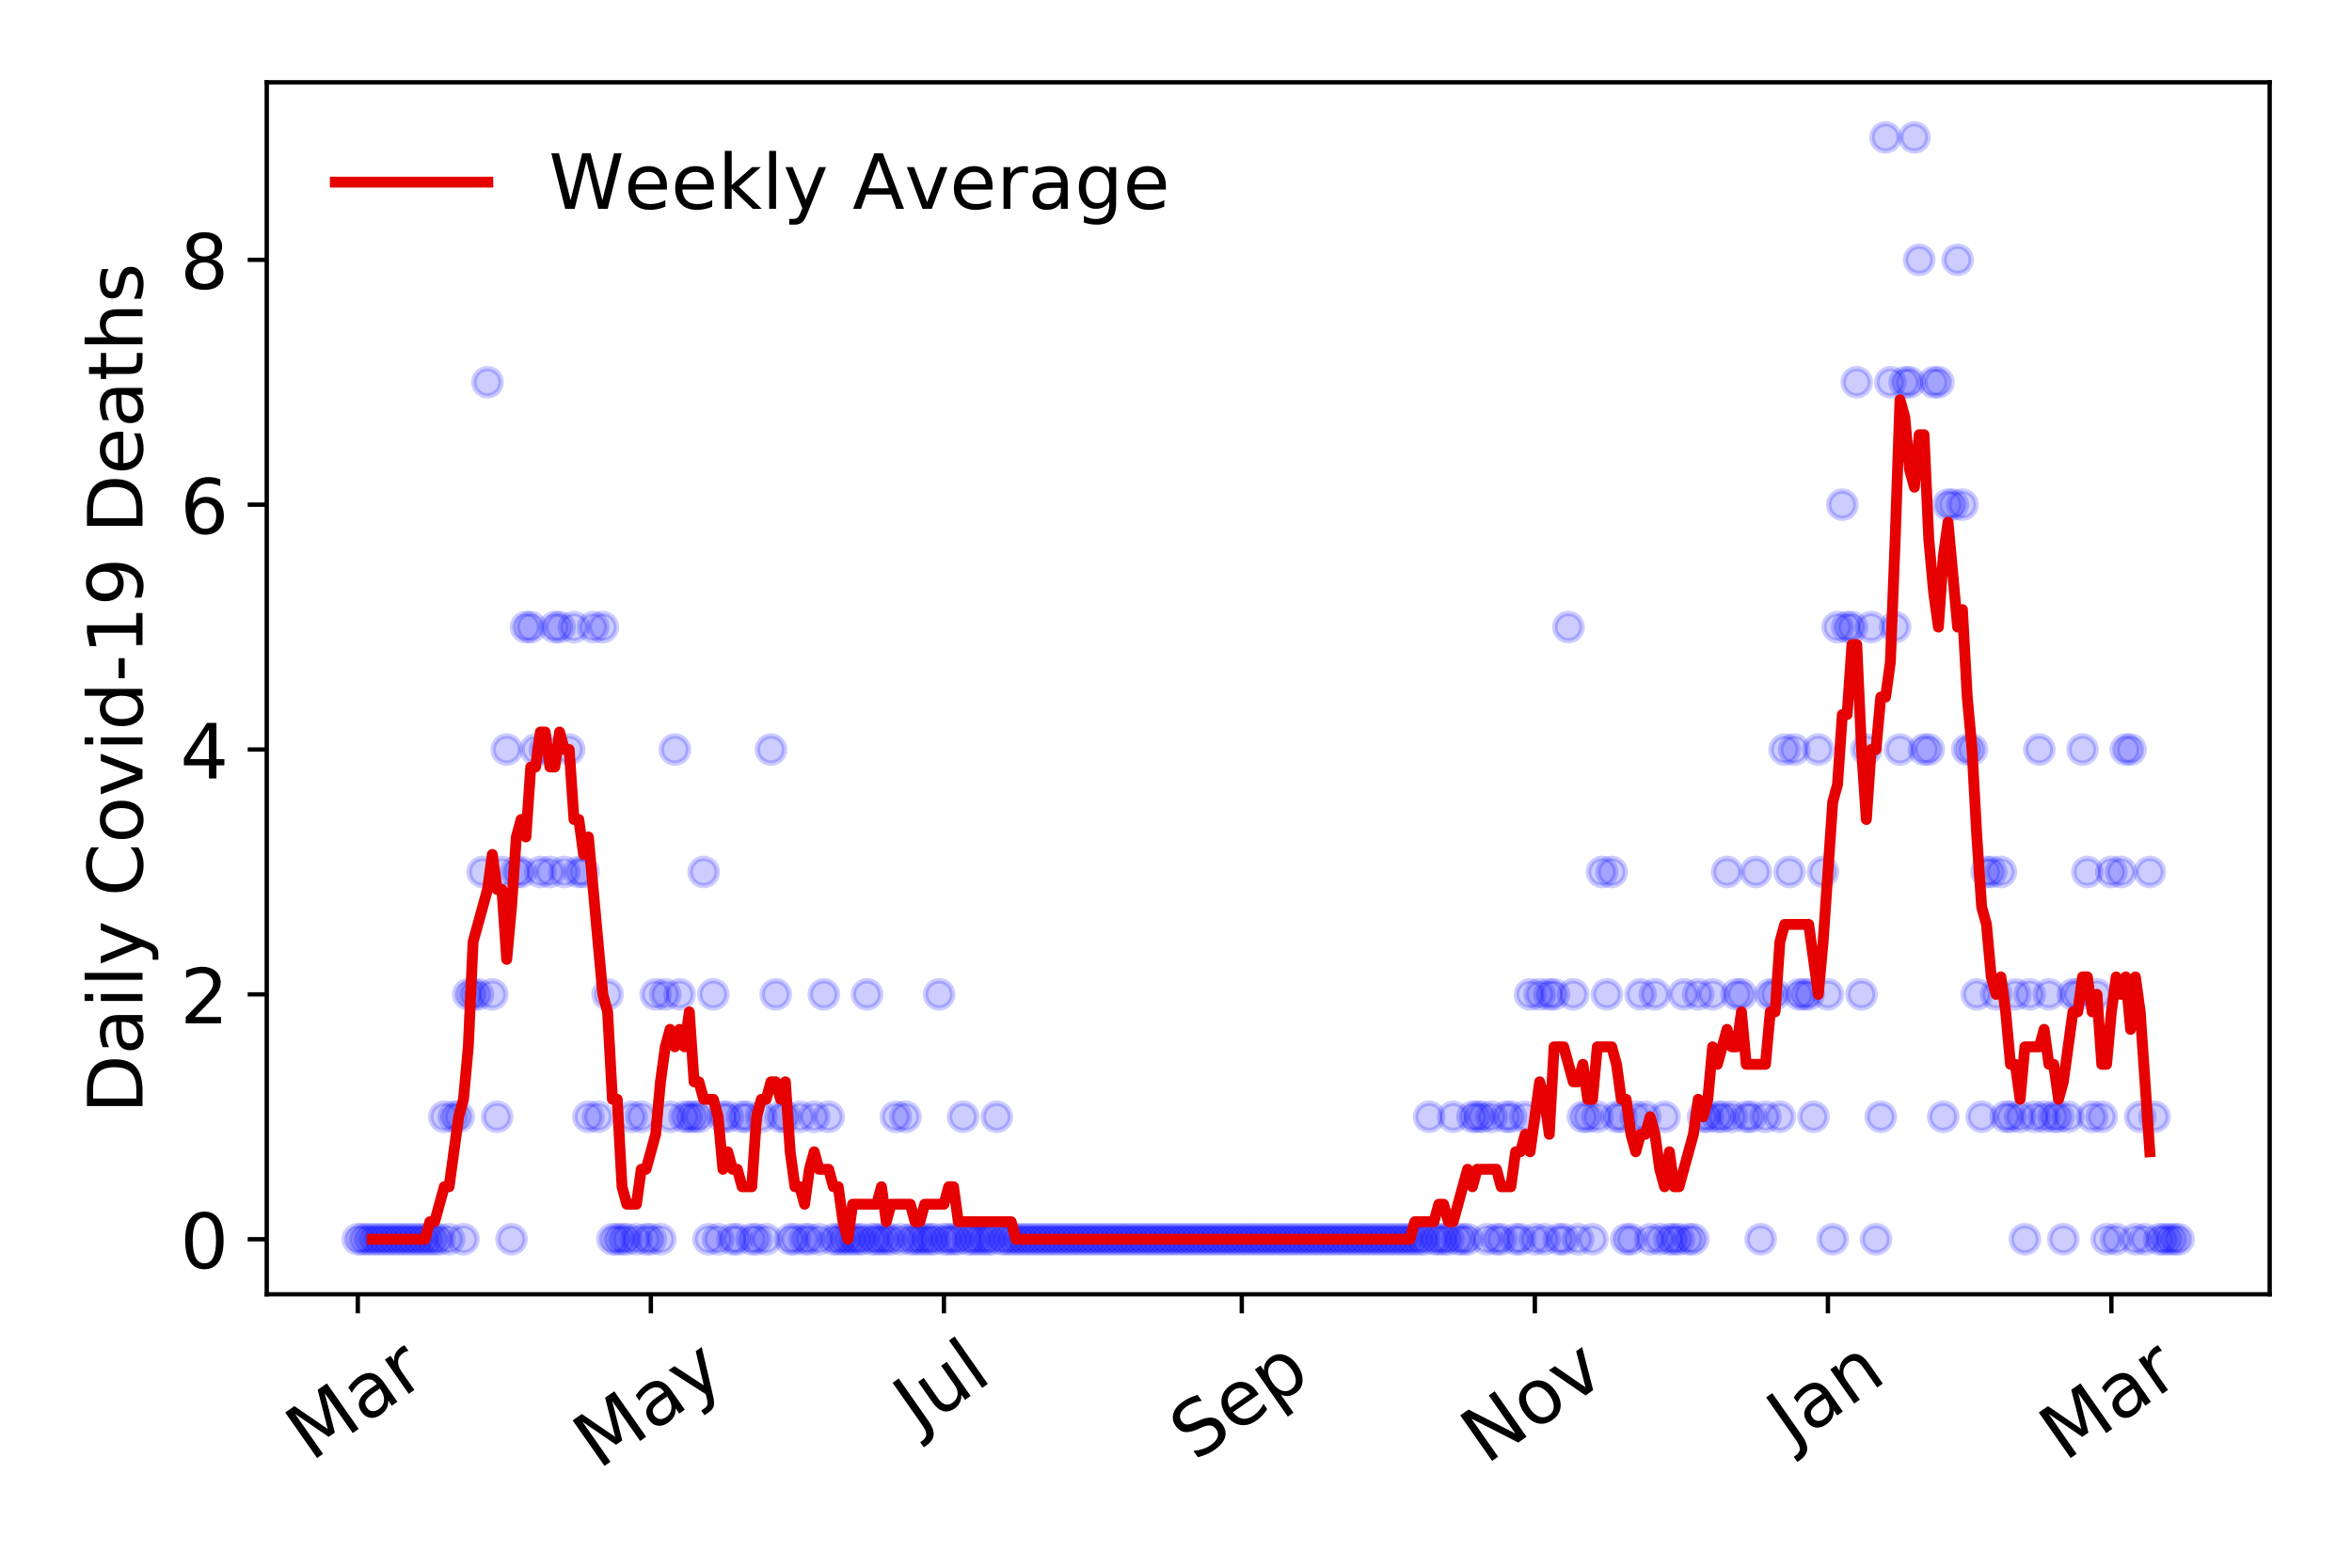 <?xml version="1.0" encoding="utf-8" standalone="no"?>
<!DOCTYPE svg PUBLIC "-//W3C//DTD SVG 1.1//EN"
  "http://www.w3.org/Graphics/SVG/1.1/DTD/svg11.dtd">
<!-- Created with matplotlib (https://matplotlib.org/) -->
<svg height="288pt" version="1.1" viewBox="0 0 432 288" width="432pt" xmlns="http://www.w3.org/2000/svg" xmlns:xlink="http://www.w3.org/1999/xlink">
 <defs>
  <style type="text/css">
*{stroke-linecap:butt;stroke-linejoin:round;}
  </style>
 </defs>
 <g id="figure_1">
  <g id="patch_1">
   <path d="M 0 288 
L 432 288 
L 432 0 
L 0 0 
z
" style="fill:#ffffff;"/>
  </g>
  <g id="axes_1">
   <g id="patch_2">
    <path d="M 48.995 237.778 
L 416.88 237.778 
L 416.88 15.12 
L 48.995 15.12 
z
" style="fill:#ffffff;"/>
   </g>
   <g id="matplotlib.axis_1">
    <g id="xtick_1">
     <g id="line2d_1">
      <defs>
       <path d="M 0 0 
L 0 3.5 
" id="m61100aa5ad" style="stroke:#000000;stroke-width:0.8;"/>
      </defs>
      <g>
       <use style="stroke:#000000;stroke-width:0.8;" x="65.717" xlink:href="#m61100aa5ad" y="237.778"/>
      </g>
     </g>
     <g id="text_1">
      <!-- Mar -->
      <defs>
       <path d="M 9.812 72.906 
L 24.516 72.906 
L 43.109 23.297 
L 61.812 72.906 
L 76.516 72.906 
L 76.516 0 
L 66.891 0 
L 66.891 64.016 
L 48.094 14.016 
L 38.188 14.016 
L 19.391 64.016 
L 19.391 0 
L 9.812 0 
z
" id="DejaVuSans-77"/>
       <path d="M 34.281 27.484 
Q 23.391 27.484 19.188 25 
Q 14.984 22.516 14.984 16.5 
Q 14.984 11.719 18.141 8.906 
Q 21.297 6.109 26.703 6.109 
Q 34.188 6.109 38.703 11.406 
Q 43.219 16.703 43.219 25.484 
L 43.219 27.484 
z
M 52.203 31.203 
L 52.203 0 
L 43.219 0 
L 43.219 8.297 
Q 40.141 3.328 35.547 0.953 
Q 30.953 -1.422 24.312 -1.422 
Q 15.922 -1.422 10.953 3.297 
Q 6 8.016 6 15.922 
Q 6 25.141 12.172 29.828 
Q 18.359 34.516 30.609 34.516 
L 43.219 34.516 
L 43.219 35.406 
Q 43.219 41.609 39.141 45 
Q 35.062 48.391 27.688 48.391 
Q 23 48.391 18.547 47.266 
Q 14.109 46.141 10.016 43.891 
L 10.016 52.203 
Q 14.938 54.109 19.578 55.047 
Q 24.219 56 28.609 56 
Q 40.484 56 46.344 49.844 
Q 52.203 43.703 52.203 31.203 
z
" id="DejaVuSans-97"/>
       <path d="M 41.109 46.297 
Q 39.594 47.172 37.812 47.578 
Q 36.031 48 33.891 48 
Q 26.266 48 22.188 43.047 
Q 18.109 38.094 18.109 28.812 
L 18.109 0 
L 9.078 0 
L 9.078 54.688 
L 18.109 54.688 
L 18.109 46.188 
Q 20.953 51.172 25.484 53.578 
Q 30.031 56 36.531 56 
Q 37.453 56 38.578 55.875 
Q 39.703 55.766 41.062 55.516 
z
" id="DejaVuSans-114"/>
      </defs>
      <g transform="translate(57.114 268.643)rotate(-35)scale(0.14 -0.14)">
       <use xlink:href="#DejaVuSans-77"/>
       <use x="86.279" xlink:href="#DejaVuSans-97"/>
       <use x="147.559" xlink:href="#DejaVuSans-114"/>
      </g>
     </g>
    </g>
    <g id="xtick_2">
     <g id="line2d_2">
      <g>
       <use style="stroke:#000000;stroke-width:0.8;" x="119.545" xlink:href="#m61100aa5ad" y="237.778"/>
      </g>
     </g>
     <g id="text_2">
      <!-- May -->
      <defs>
       <path d="M 32.172 -5.078 
Q 28.375 -14.844 24.75 -17.812 
Q 21.141 -20.797 15.094 -20.797 
L 7.906 -20.797 
L 7.906 -13.281 
L 13.188 -13.281 
Q 16.891 -13.281 18.938 -11.516 
Q 21 -9.766 23.484 -3.219 
L 25.094 0.875 
L 2.984 54.688 
L 12.5 54.688 
L 29.594 11.922 
L 46.688 54.688 
L 56.203 54.688 
z
" id="DejaVuSans-121"/>
      </defs>
      <g transform="translate(109.906 270.094)rotate(-35)scale(0.14 -0.14)">
       <use xlink:href="#DejaVuSans-77"/>
       <use x="86.279" xlink:href="#DejaVuSans-97"/>
       <use x="147.559" xlink:href="#DejaVuSans-121"/>
      </g>
     </g>
    </g>
    <g id="xtick_3">
     <g id="line2d_3">
      <g>
       <use style="stroke:#000000;stroke-width:0.8;" x="173.373" xlink:href="#m61100aa5ad" y="237.778"/>
      </g>
     </g>
     <g id="text_3">
      <!-- Jul -->
      <defs>
       <path d="M 9.812 72.906 
L 19.672 72.906 
L 19.672 5.078 
Q 19.672 -8.109 14.672 -14.062 
Q 9.672 -20.016 -1.422 -20.016 
L -5.172 -20.016 
L -5.172 -11.719 
L -2.094 -11.719 
Q 4.438 -11.719 7.125 -8.047 
Q 9.812 -4.391 9.812 5.078 
z
" id="DejaVuSans-74"/>
       <path d="M 8.5 21.578 
L 8.5 54.688 
L 17.484 54.688 
L 17.484 21.922 
Q 17.484 14.156 20.5 10.266 
Q 23.531 6.391 29.594 6.391 
Q 36.859 6.391 41.078 11.031 
Q 45.312 15.672 45.312 23.688 
L 45.312 54.688 
L 54.297 54.688 
L 54.297 0 
L 45.312 0 
L 45.312 8.406 
Q 42.047 3.422 37.719 1 
Q 33.406 -1.422 27.688 -1.422 
Q 18.266 -1.422 13.375 4.438 
Q 8.5 10.297 8.5 21.578 
z
M 31.109 56 
z
" id="DejaVuSans-117"/>
       <path d="M 9.422 75.984 
L 18.406 75.984 
L 18.406 0 
L 9.422 0 
z
" id="DejaVuSans-108"/>
      </defs>
      <g transform="translate(168.671 263.181)rotate(-35)scale(0.14 -0.14)">
       <use xlink:href="#DejaVuSans-74"/>
       <use x="29.492" xlink:href="#DejaVuSans-117"/>
       <use x="92.871" xlink:href="#DejaVuSans-108"/>
      </g>
     </g>
    </g>
    <g id="xtick_4">
     <g id="line2d_4">
      <g>
       <use style="stroke:#000000;stroke-width:0.8;" x="228.084" xlink:href="#m61100aa5ad" y="237.778"/>
      </g>
     </g>
     <g id="text_4">
      <!-- Sep -->
      <defs>
       <path d="M 53.516 70.516 
L 53.516 60.891 
Q 47.906 63.578 42.922 64.891 
Q 37.938 66.219 33.297 66.219 
Q 25.25 66.219 20.875 63.094 
Q 16.5 59.969 16.5 54.203 
Q 16.5 49.359 19.406 46.891 
Q 22.312 44.438 30.422 42.922 
L 36.375 41.703 
Q 47.406 39.594 52.656 34.297 
Q 57.906 29 57.906 20.125 
Q 57.906 9.516 50.797 4.047 
Q 43.703 -1.422 29.984 -1.422 
Q 24.812 -1.422 18.969 -0.25 
Q 13.141 0.922 6.891 3.219 
L 6.891 13.375 
Q 12.891 10.016 18.656 8.297 
Q 24.422 6.594 29.984 6.594 
Q 38.422 6.594 43.016 9.906 
Q 47.609 13.234 47.609 19.391 
Q 47.609 24.75 44.312 27.781 
Q 41.016 30.812 33.5 32.328 
L 27.484 33.5 
Q 16.453 35.688 11.516 40.375 
Q 6.594 45.062 6.594 53.422 
Q 6.594 63.094 13.406 68.656 
Q 20.219 74.219 32.172 74.219 
Q 37.312 74.219 42.625 73.281 
Q 47.953 72.359 53.516 70.516 
z
" id="DejaVuSans-83"/>
       <path d="M 56.203 29.594 
L 56.203 25.203 
L 14.891 25.203 
Q 15.484 15.922 20.484 11.062 
Q 25.484 6.203 34.422 6.203 
Q 39.594 6.203 44.453 7.469 
Q 49.312 8.734 54.109 11.281 
L 54.109 2.781 
Q 49.266 0.734 44.188 -0.344 
Q 39.109 -1.422 33.891 -1.422 
Q 20.797 -1.422 13.156 6.188 
Q 5.516 13.812 5.516 26.812 
Q 5.516 40.234 12.766 48.109 
Q 20.016 56 32.328 56 
Q 43.359 56 49.781 48.891 
Q 56.203 41.797 56.203 29.594 
z
M 47.219 32.234 
Q 47.125 39.594 43.094 43.984 
Q 39.062 48.391 32.422 48.391 
Q 24.906 48.391 20.391 44.141 
Q 15.875 39.891 15.188 32.172 
z
" id="DejaVuSans-101"/>
       <path d="M 18.109 8.203 
L 18.109 -20.797 
L 9.078 -20.797 
L 9.078 54.688 
L 18.109 54.688 
L 18.109 46.391 
Q 20.953 51.266 25.266 53.625 
Q 29.594 56 35.594 56 
Q 45.562 56 51.781 48.094 
Q 58.016 40.188 58.016 27.297 
Q 58.016 14.406 51.781 6.484 
Q 45.562 -1.422 35.594 -1.422 
Q 29.594 -1.422 25.266 0.953 
Q 20.953 3.328 18.109 8.203 
z
M 48.688 27.297 
Q 48.688 37.203 44.609 42.844 
Q 40.531 48.484 33.406 48.484 
Q 26.266 48.484 22.188 42.844 
Q 18.109 37.203 18.109 27.297 
Q 18.109 17.391 22.188 11.75 
Q 26.266 6.109 33.406 6.109 
Q 40.531 6.109 44.609 11.75 
Q 48.688 17.391 48.688 27.297 
z
" id="DejaVuSans-112"/>
      </defs>
      <g transform="translate(219.491 268.629)rotate(-35)scale(0.14 -0.14)">
       <use xlink:href="#DejaVuSans-83"/>
       <use x="63.477" xlink:href="#DejaVuSans-101"/>
       <use x="125" xlink:href="#DejaVuSans-112"/>
      </g>
     </g>
    </g>
    <g id="xtick_5">
     <g id="line2d_5">
      <g>
       <use style="stroke:#000000;stroke-width:0.8;" x="281.912" xlink:href="#m61100aa5ad" y="237.778"/>
      </g>
     </g>
     <g id="text_5">
      <!-- Nov -->
      <defs>
       <path d="M 9.812 72.906 
L 23.094 72.906 
L 55.422 11.922 
L 55.422 72.906 
L 64.984 72.906 
L 64.984 0 
L 51.703 0 
L 19.391 60.984 
L 19.391 0 
L 9.812 0 
z
" id="DejaVuSans-78"/>
       <path d="M 30.609 48.391 
Q 23.391 48.391 19.188 42.75 
Q 14.984 37.109 14.984 27.297 
Q 14.984 17.484 19.156 11.844 
Q 23.344 6.203 30.609 6.203 
Q 37.797 6.203 41.984 11.859 
Q 46.188 17.531 46.188 27.297 
Q 46.188 37.016 41.984 42.703 
Q 37.797 48.391 30.609 48.391 
z
M 30.609 56 
Q 42.328 56 49.016 48.375 
Q 55.719 40.766 55.719 27.297 
Q 55.719 13.875 49.016 6.219 
Q 42.328 -1.422 30.609 -1.422 
Q 18.844 -1.422 12.172 6.219 
Q 5.516 13.875 5.516 27.297 
Q 5.516 40.766 12.172 48.375 
Q 18.844 56 30.609 56 
z
" id="DejaVuSans-111"/>
       <path d="M 2.984 54.688 
L 12.5 54.688 
L 29.594 8.797 
L 46.688 54.688 
L 56.203 54.688 
L 35.688 0 
L 23.484 0 
z
" id="DejaVuSans-118"/>
      </defs>
      <g transform="translate(272.936 269.166)rotate(-35)scale(0.14 -0.14)">
       <use xlink:href="#DejaVuSans-78"/>
       <use x="74.805" xlink:href="#DejaVuSans-111"/>
       <use x="135.986" xlink:href="#DejaVuSans-118"/>
      </g>
     </g>
    </g>
    <g id="xtick_6">
     <g id="line2d_6">
      <g>
       <use style="stroke:#000000;stroke-width:0.8;" x="335.741" xlink:href="#m61100aa5ad" y="237.778"/>
      </g>
     </g>
     <g id="text_6">
      <!-- Jan -->
      <defs>
       <path d="M 54.891 33.016 
L 54.891 0 
L 45.906 0 
L 45.906 32.719 
Q 45.906 40.484 42.875 44.328 
Q 39.844 48.188 33.797 48.188 
Q 26.516 48.188 22.312 43.547 
Q 18.109 38.922 18.109 30.906 
L 18.109 0 
L 9.078 0 
L 9.078 54.688 
L 18.109 54.688 
L 18.109 46.188 
Q 21.344 51.125 25.703 53.562 
Q 30.078 56 35.797 56 
Q 45.219 56 50.047 50.172 
Q 54.891 44.344 54.891 33.016 
z
" id="DejaVuSans-110"/>
      </defs>
      <g transform="translate(329.117 265.871)rotate(-35)scale(0.14 -0.14)">
       <use xlink:href="#DejaVuSans-74"/>
       <use x="29.492" xlink:href="#DejaVuSans-97"/>
       <use x="90.771" xlink:href="#DejaVuSans-110"/>
      </g>
     </g>
    </g>
    <g id="xtick_7">
     <g id="line2d_7">
      <g>
       <use style="stroke:#000000;stroke-width:0.8;" x="387.804" xlink:href="#m61100aa5ad" y="237.778"/>
      </g>
     </g>
     <g id="text_7">
      <!-- Mar -->
      <g transform="translate(379.201 268.643)rotate(-35)scale(0.14 -0.14)">
       <use xlink:href="#DejaVuSans-77"/>
       <use x="86.279" xlink:href="#DejaVuSans-97"/>
       <use x="147.559" xlink:href="#DejaVuSans-114"/>
      </g>
     </g>
    </g>
   </g>
   <g id="matplotlib.axis_2">
    <g id="ytick_1">
     <g id="line2d_8">
      <defs>
       <path d="M 0 0 
L -3.5 0 
" id="me5c6b5f5ba" style="stroke:#000000;stroke-width:0.8;"/>
      </defs>
      <g>
       <use style="stroke:#000000;stroke-width:0.8;" x="48.995" xlink:href="#me5c6b5f5ba" y="227.657"/>
      </g>
     </g>
     <g id="text_8">
      <!-- 0 -->
      <defs>
       <path d="M 31.781 66.406 
Q 24.172 66.406 20.328 58.906 
Q 16.5 51.422 16.5 36.375 
Q 16.5 21.391 20.328 13.891 
Q 24.172 6.391 31.781 6.391 
Q 39.453 6.391 43.281 13.891 
Q 47.125 21.391 47.125 36.375 
Q 47.125 51.422 43.281 58.906 
Q 39.453 66.406 31.781 66.406 
z
M 31.781 74.219 
Q 44.047 74.219 50.516 64.516 
Q 56.984 54.828 56.984 36.375 
Q 56.984 17.969 50.516 8.266 
Q 44.047 -1.422 31.781 -1.422 
Q 19.531 -1.422 13.062 8.266 
Q 6.594 17.969 6.594 36.375 
Q 6.594 54.828 13.062 64.516 
Q 19.531 74.219 31.781 74.219 
z
" id="DejaVuSans-48"/>
      </defs>
      <g transform="translate(33.087 232.976)scale(0.14 -0.14)">
       <use xlink:href="#DejaVuSans-48"/>
      </g>
     </g>
    </g>
    <g id="ytick_2">
     <g id="line2d_9">
      <g>
       <use style="stroke:#000000;stroke-width:0.8;" x="48.995" xlink:href="#me5c6b5f5ba" y="182.676"/>
      </g>
     </g>
     <g id="text_9">
      <!-- 2 -->
      <defs>
       <path d="M 19.188 8.297 
L 53.609 8.297 
L 53.609 0 
L 7.328 0 
L 7.328 8.297 
Q 12.938 14.109 22.625 23.891 
Q 32.328 33.688 34.812 36.531 
Q 39.547 41.844 41.422 45.531 
Q 43.312 49.219 43.312 52.781 
Q 43.312 58.594 39.234 62.25 
Q 35.156 65.922 28.609 65.922 
Q 23.969 65.922 18.812 64.312 
Q 13.672 62.703 7.812 59.422 
L 7.812 69.391 
Q 13.766 71.781 18.938 73 
Q 24.125 74.219 28.422 74.219 
Q 39.75 74.219 46.484 68.547 
Q 53.219 62.891 53.219 53.422 
Q 53.219 48.922 51.531 44.891 
Q 49.859 40.875 45.406 35.406 
Q 44.188 33.984 37.641 27.219 
Q 31.109 20.453 19.188 8.297 
z
" id="DejaVuSans-50"/>
      </defs>
      <g transform="translate(33.087 187.995)scale(0.14 -0.14)">
       <use xlink:href="#DejaVuSans-50"/>
      </g>
     </g>
    </g>
    <g id="ytick_3">
     <g id="line2d_10">
      <g>
       <use style="stroke:#000000;stroke-width:0.8;" x="48.995" xlink:href="#me5c6b5f5ba" y="137.694"/>
      </g>
     </g>
     <g id="text_10">
      <!-- 4 -->
      <defs>
       <path d="M 37.797 64.312 
L 12.891 25.391 
L 37.797 25.391 
z
M 35.203 72.906 
L 47.609 72.906 
L 47.609 25.391 
L 58.016 25.391 
L 58.016 17.188 
L 47.609 17.188 
L 47.609 0 
L 37.797 0 
L 37.797 17.188 
L 4.891 17.188 
L 4.891 26.703 
z
" id="DejaVuSans-52"/>
      </defs>
      <g transform="translate(33.087 143.013)scale(0.14 -0.14)">
       <use xlink:href="#DejaVuSans-52"/>
      </g>
     </g>
    </g>
    <g id="ytick_4">
     <g id="line2d_11">
      <g>
       <use style="stroke:#000000;stroke-width:0.8;" x="48.995" xlink:href="#me5c6b5f5ba" y="92.713"/>
      </g>
     </g>
     <g id="text_11">
      <!-- 6 -->
      <defs>
       <path d="M 33.016 40.375 
Q 26.375 40.375 22.484 35.828 
Q 18.609 31.297 18.609 23.391 
Q 18.609 15.531 22.484 10.953 
Q 26.375 6.391 33.016 6.391 
Q 39.656 6.391 43.531 10.953 
Q 47.406 15.531 47.406 23.391 
Q 47.406 31.297 43.531 35.828 
Q 39.656 40.375 33.016 40.375 
z
M 52.594 71.297 
L 52.594 62.312 
Q 48.875 64.062 45.094 64.984 
Q 41.312 65.922 37.594 65.922 
Q 27.828 65.922 22.672 59.328 
Q 17.531 52.734 16.797 39.406 
Q 19.672 43.656 24.016 45.922 
Q 28.375 48.188 33.594 48.188 
Q 44.578 48.188 50.953 41.516 
Q 57.328 34.859 57.328 23.391 
Q 57.328 12.156 50.688 5.359 
Q 44.047 -1.422 33.016 -1.422 
Q 20.359 -1.422 13.672 8.266 
Q 6.984 17.969 6.984 36.375 
Q 6.984 53.656 15.188 63.938 
Q 23.391 74.219 37.203 74.219 
Q 40.922 74.219 44.703 73.484 
Q 48.484 72.75 52.594 71.297 
z
" id="DejaVuSans-54"/>
      </defs>
      <g transform="translate(33.087 98.032)scale(0.14 -0.14)">
       <use xlink:href="#DejaVuSans-54"/>
      </g>
     </g>
    </g>
    <g id="ytick_5">
     <g id="line2d_12">
      <g>
       <use style="stroke:#000000;stroke-width:0.8;" x="48.995" xlink:href="#me5c6b5f5ba" y="47.732"/>
      </g>
     </g>
     <g id="text_12">
      <!-- 8 -->
      <defs>
       <path d="M 31.781 34.625 
Q 24.75 34.625 20.719 30.859 
Q 16.703 27.094 16.703 20.516 
Q 16.703 13.922 20.719 10.156 
Q 24.75 6.391 31.781 6.391 
Q 38.812 6.391 42.859 10.172 
Q 46.922 13.969 46.922 20.516 
Q 46.922 27.094 42.891 30.859 
Q 38.875 34.625 31.781 34.625 
z
M 21.922 38.812 
Q 15.578 40.375 12.031 44.719 
Q 8.5 49.078 8.5 55.328 
Q 8.5 64.062 14.719 69.141 
Q 20.953 74.219 31.781 74.219 
Q 42.672 74.219 48.875 69.141 
Q 55.078 64.062 55.078 55.328 
Q 55.078 49.078 51.531 44.719 
Q 48 40.375 41.703 38.812 
Q 48.828 37.156 52.797 32.312 
Q 56.781 27.484 56.781 20.516 
Q 56.781 9.906 50.312 4.234 
Q 43.844 -1.422 31.781 -1.422 
Q 19.734 -1.422 13.25 4.234 
Q 6.781 9.906 6.781 20.516 
Q 6.781 27.484 10.781 32.312 
Q 14.797 37.156 21.922 38.812 
z
M 18.312 54.391 
Q 18.312 48.734 21.844 45.562 
Q 25.391 42.391 31.781 42.391 
Q 38.141 42.391 41.719 45.562 
Q 45.312 48.734 45.312 54.391 
Q 45.312 60.062 41.719 63.234 
Q 38.141 66.406 31.781 66.406 
Q 25.391 66.406 21.844 63.234 
Q 18.312 60.062 18.312 54.391 
z
" id="DejaVuSans-56"/>
      </defs>
      <g transform="translate(33.087 53.05)scale(0.14 -0.14)">
       <use xlink:href="#DejaVuSans-56"/>
      </g>
     </g>
    </g>
    <g id="text_13">
     <!-- Daily Covid-19 Deaths -->
     <defs>
      <path d="M 19.672 64.797 
L 19.672 8.109 
L 31.594 8.109 
Q 46.688 8.109 53.688 14.938 
Q 60.688 21.781 60.688 36.531 
Q 60.688 51.172 53.688 57.984 
Q 46.688 64.797 31.594 64.797 
z
M 9.812 72.906 
L 30.078 72.906 
Q 51.266 72.906 61.172 64.094 
Q 71.094 55.281 71.094 36.531 
Q 71.094 17.672 61.125 8.828 
Q 51.172 0 30.078 0 
L 9.812 0 
z
" id="DejaVuSans-68"/>
      <path d="M 9.422 54.688 
L 18.406 54.688 
L 18.406 0 
L 9.422 0 
z
M 9.422 75.984 
L 18.406 75.984 
L 18.406 64.594 
L 9.422 64.594 
z
" id="DejaVuSans-105"/>
      <path id="DejaVuSans-32"/>
      <path d="M 64.406 67.281 
L 64.406 56.891 
Q 59.422 61.531 53.781 63.812 
Q 48.141 66.109 41.797 66.109 
Q 29.297 66.109 22.656 58.469 
Q 16.016 50.828 16.016 36.375 
Q 16.016 21.969 22.656 14.328 
Q 29.297 6.688 41.797 6.688 
Q 48.141 6.688 53.781 8.984 
Q 59.422 11.281 64.406 15.922 
L 64.406 5.609 
Q 59.234 2.094 53.438 0.328 
Q 47.656 -1.422 41.219 -1.422 
Q 24.656 -1.422 15.125 8.703 
Q 5.609 18.844 5.609 36.375 
Q 5.609 53.953 15.125 64.078 
Q 24.656 74.219 41.219 74.219 
Q 47.75 74.219 53.531 72.484 
Q 59.328 70.75 64.406 67.281 
z
" id="DejaVuSans-67"/>
      <path d="M 45.406 46.391 
L 45.406 75.984 
L 54.391 75.984 
L 54.391 0 
L 45.406 0 
L 45.406 8.203 
Q 42.578 3.328 38.25 0.953 
Q 33.938 -1.422 27.875 -1.422 
Q 17.969 -1.422 11.734 6.484 
Q 5.516 14.406 5.516 27.297 
Q 5.516 40.188 11.734 48.094 
Q 17.969 56 27.875 56 
Q 33.938 56 38.25 53.625 
Q 42.578 51.266 45.406 46.391 
z
M 14.797 27.297 
Q 14.797 17.391 18.875 11.75 
Q 22.953 6.109 30.078 6.109 
Q 37.203 6.109 41.297 11.75 
Q 45.406 17.391 45.406 27.297 
Q 45.406 37.203 41.297 42.844 
Q 37.203 48.484 30.078 48.484 
Q 22.953 48.484 18.875 42.844 
Q 14.797 37.203 14.797 27.297 
z
" id="DejaVuSans-100"/>
      <path d="M 4.891 31.391 
L 31.203 31.391 
L 31.203 23.391 
L 4.891 23.391 
z
" id="DejaVuSans-45"/>
      <path d="M 12.406 8.297 
L 28.516 8.297 
L 28.516 63.922 
L 10.984 60.406 
L 10.984 69.391 
L 28.422 72.906 
L 38.281 72.906 
L 38.281 8.297 
L 54.391 8.297 
L 54.391 0 
L 12.406 0 
z
" id="DejaVuSans-49"/>
      <path d="M 10.984 1.516 
L 10.984 10.5 
Q 14.703 8.734 18.5 7.812 
Q 22.312 6.891 25.984 6.891 
Q 35.75 6.891 40.891 13.453 
Q 46.047 20.016 46.781 33.406 
Q 43.953 29.203 39.594 26.953 
Q 35.25 24.703 29.984 24.703 
Q 19.047 24.703 12.672 31.312 
Q 6.297 37.938 6.297 49.422 
Q 6.297 60.641 12.938 67.422 
Q 19.578 74.219 30.609 74.219 
Q 43.266 74.219 49.922 64.516 
Q 56.594 54.828 56.594 36.375 
Q 56.594 19.141 48.406 8.859 
Q 40.234 -1.422 26.422 -1.422 
Q 22.703 -1.422 18.891 -0.688 
Q 15.094 0.047 10.984 1.516 
z
M 30.609 32.422 
Q 37.25 32.422 41.125 36.953 
Q 45.016 41.5 45.016 49.422 
Q 45.016 57.281 41.125 61.844 
Q 37.25 66.406 30.609 66.406 
Q 23.969 66.406 20.094 61.844 
Q 16.219 57.281 16.219 49.422 
Q 16.219 41.5 20.094 36.953 
Q 23.969 32.422 30.609 32.422 
z
" id="DejaVuSans-57"/>
      <path d="M 18.312 70.219 
L 18.312 54.688 
L 36.812 54.688 
L 36.812 47.703 
L 18.312 47.703 
L 18.312 18.016 
Q 18.312 11.328 20.141 9.422 
Q 21.969 7.516 27.594 7.516 
L 36.812 7.516 
L 36.812 0 
L 27.594 0 
Q 17.188 0 13.234 3.875 
Q 9.281 7.766 9.281 18.016 
L 9.281 47.703 
L 2.688 47.703 
L 2.688 54.688 
L 9.281 54.688 
L 9.281 70.219 
z
" id="DejaVuSans-116"/>
      <path d="M 54.891 33.016 
L 54.891 0 
L 45.906 0 
L 45.906 32.719 
Q 45.906 40.484 42.875 44.328 
Q 39.844 48.188 33.797 48.188 
Q 26.516 48.188 22.312 43.547 
Q 18.109 38.922 18.109 30.906 
L 18.109 0 
L 9.078 0 
L 9.078 75.984 
L 18.109 75.984 
L 18.109 46.188 
Q 21.344 51.125 25.703 53.562 
Q 30.078 56 35.797 56 
Q 45.219 56 50.047 50.172 
Q 54.891 44.344 54.891 33.016 
z
" id="DejaVuSans-104"/>
      <path d="M 44.281 53.078 
L 44.281 44.578 
Q 40.484 46.531 36.375 47.5 
Q 32.281 48.484 27.875 48.484 
Q 21.188 48.484 17.844 46.438 
Q 14.5 44.391 14.5 40.281 
Q 14.5 37.156 16.891 35.375 
Q 19.281 33.594 26.516 31.984 
L 29.594 31.297 
Q 39.156 29.25 43.188 25.516 
Q 47.219 21.781 47.219 15.094 
Q 47.219 7.469 41.188 3.016 
Q 35.156 -1.422 24.609 -1.422 
Q 20.219 -1.422 15.453 -0.562 
Q 10.688 0.297 5.422 2 
L 5.422 11.281 
Q 10.406 8.688 15.234 7.391 
Q 20.062 6.109 24.812 6.109 
Q 31.156 6.109 34.562 8.281 
Q 37.984 10.453 37.984 14.406 
Q 37.984 18.062 35.516 20.016 
Q 33.062 21.969 24.703 23.781 
L 21.578 24.516 
Q 13.234 26.266 9.516 29.906 
Q 5.812 33.547 5.812 39.891 
Q 5.812 47.609 11.281 51.797 
Q 16.75 56 26.812 56 
Q 31.781 56 36.172 55.266 
Q 40.578 54.547 44.281 53.078 
z
" id="DejaVuSans-115"/>
     </defs>
     <g transform="translate(26.176 204.56)rotate(-90)scale(0.14 -0.14)">
      <use xlink:href="#DejaVuSans-68"/>
      <use x="77.002" xlink:href="#DejaVuSans-97"/>
      <use x="138.281" xlink:href="#DejaVuSans-105"/>
      <use x="166.064" xlink:href="#DejaVuSans-108"/>
      <use x="193.848" xlink:href="#DejaVuSans-121"/>
      <use x="253.027" xlink:href="#DejaVuSans-32"/>
      <use x="284.814" xlink:href="#DejaVuSans-67"/>
      <use x="354.639" xlink:href="#DejaVuSans-111"/>
      <use x="415.82" xlink:href="#DejaVuSans-118"/>
      <use x="475" xlink:href="#DejaVuSans-105"/>
      <use x="502.783" xlink:href="#DejaVuSans-100"/>
      <use x="566.26" xlink:href="#DejaVuSans-45"/>
      <use x="602.344" xlink:href="#DejaVuSans-49"/>
      <use x="665.967" xlink:href="#DejaVuSans-57"/>
      <use x="729.59" xlink:href="#DejaVuSans-32"/>
      <use x="761.377" xlink:href="#DejaVuSans-68"/>
      <use x="838.379" xlink:href="#DejaVuSans-101"/>
      <use x="899.902" xlink:href="#DejaVuSans-97"/>
      <use x="961.182" xlink:href="#DejaVuSans-116"/>
      <use x="1000.391" xlink:href="#DejaVuSans-104"/>
      <use x="1063.77" xlink:href="#DejaVuSans-115"/>
     </g>
    </g>
   </g>
   <g id="line2d_13">
    <defs>
     <path d="M 0 2.5 
C 0.663 2.5 1.299 2.237 1.768 1.768 
C 2.237 1.299 2.5 0.663 2.5 0 
C 2.5 -0.663 2.237 -1.299 1.768 -1.768 
C 1.299 -2.237 0.663 -2.5 0 -2.5 
C -0.663 -2.5 -1.299 -2.237 -1.768 -1.768 
C -2.237 -1.299 -2.5 -0.663 -2.5 0 
C -2.5 0.663 -2.237 1.299 -1.768 1.768 
C -1.299 2.237 -0.663 2.5 0 2.5 
z
" id="m6e5db5deda" style="stroke:#0000ff;stroke-opacity:0.2;"/>
    </defs>
    <g clip-path="url(#p1a6be62577)">
     <use style="fill:#0000ff;fill-opacity:0.2;stroke:#0000ff;stroke-opacity:0.2;" x="65.717" xlink:href="#m6e5db5deda" y="227.657"/>
     <use style="fill:#0000ff;fill-opacity:0.2;stroke:#0000ff;stroke-opacity:0.2;" x="66.599" xlink:href="#m6e5db5deda" y="227.657"/>
     <use style="fill:#0000ff;fill-opacity:0.2;stroke:#0000ff;stroke-opacity:0.2;" x="67.482" xlink:href="#m6e5db5deda" y="227.657"/>
     <use style="fill:#0000ff;fill-opacity:0.2;stroke:#0000ff;stroke-opacity:0.2;" x="68.364" xlink:href="#m6e5db5deda" y="227.657"/>
     <use style="fill:#0000ff;fill-opacity:0.2;stroke:#0000ff;stroke-opacity:0.2;" x="69.247" xlink:href="#m6e5db5deda" y="227.657"/>
     <use style="fill:#0000ff;fill-opacity:0.2;stroke:#0000ff;stroke-opacity:0.2;" x="70.129" xlink:href="#m6e5db5deda" y="227.657"/>
     <use style="fill:#0000ff;fill-opacity:0.2;stroke:#0000ff;stroke-opacity:0.2;" x="71.012" xlink:href="#m6e5db5deda" y="227.657"/>
     <use style="fill:#0000ff;fill-opacity:0.2;stroke:#0000ff;stroke-opacity:0.2;" x="71.894" xlink:href="#m6e5db5deda" y="227.657"/>
     <use style="fill:#0000ff;fill-opacity:0.2;stroke:#0000ff;stroke-opacity:0.2;" x="72.776" xlink:href="#m6e5db5deda" y="227.657"/>
     <use style="fill:#0000ff;fill-opacity:0.2;stroke:#0000ff;stroke-opacity:0.2;" x="73.659" xlink:href="#m6e5db5deda" y="227.657"/>
     <use style="fill:#0000ff;fill-opacity:0.2;stroke:#0000ff;stroke-opacity:0.2;" x="74.541" xlink:href="#m6e5db5deda" y="227.657"/>
     <use style="fill:#0000ff;fill-opacity:0.2;stroke:#0000ff;stroke-opacity:0.2;" x="75.424" xlink:href="#m6e5db5deda" y="227.657"/>
     <use style="fill:#0000ff;fill-opacity:0.2;stroke:#0000ff;stroke-opacity:0.2;" x="76.306" xlink:href="#m6e5db5deda" y="227.657"/>
     <use style="fill:#0000ff;fill-opacity:0.2;stroke:#0000ff;stroke-opacity:0.2;" x="77.189" xlink:href="#m6e5db5deda" y="227.657"/>
     <use style="fill:#0000ff;fill-opacity:0.2;stroke:#0000ff;stroke-opacity:0.2;" x="78.071" xlink:href="#m6e5db5deda" y="227.657"/>
     <use style="fill:#0000ff;fill-opacity:0.2;stroke:#0000ff;stroke-opacity:0.2;" x="78.953" xlink:href="#m6e5db5deda" y="227.657"/>
     <use style="fill:#0000ff;fill-opacity:0.2;stroke:#0000ff;stroke-opacity:0.2;" x="79.836" xlink:href="#m6e5db5deda" y="227.657"/>
     <use style="fill:#0000ff;fill-opacity:0.2;stroke:#0000ff;stroke-opacity:0.2;" x="80.718" xlink:href="#m6e5db5deda" y="227.657"/>
     <use style="fill:#0000ff;fill-opacity:0.2;stroke:#0000ff;stroke-opacity:0.2;" x="81.601" xlink:href="#m6e5db5deda" y="205.167"/>
     <use style="fill:#0000ff;fill-opacity:0.2;stroke:#0000ff;stroke-opacity:0.2;" x="82.483" xlink:href="#m6e5db5deda" y="227.657"/>
     <use style="fill:#0000ff;fill-opacity:0.2;stroke:#0000ff;stroke-opacity:0.2;" x="83.366" xlink:href="#m6e5db5deda" y="205.167"/>
     <use style="fill:#0000ff;fill-opacity:0.2;stroke:#0000ff;stroke-opacity:0.2;" x="84.248" xlink:href="#m6e5db5deda" y="205.167"/>
     <use style="fill:#0000ff;fill-opacity:0.2;stroke:#0000ff;stroke-opacity:0.2;" x="85.131" xlink:href="#m6e5db5deda" y="227.657"/>
     <use style="fill:#0000ff;fill-opacity:0.2;stroke:#0000ff;stroke-opacity:0.2;" x="86.013" xlink:href="#m6e5db5deda" y="182.676"/>
     <use style="fill:#0000ff;fill-opacity:0.2;stroke:#0000ff;stroke-opacity:0.2;" x="86.895" xlink:href="#m6e5db5deda" y="182.676"/>
     <use style="fill:#0000ff;fill-opacity:0.2;stroke:#0000ff;stroke-opacity:0.2;" x="87.778" xlink:href="#m6e5db5deda" y="182.676"/>
     <use style="fill:#0000ff;fill-opacity:0.2;stroke:#0000ff;stroke-opacity:0.2;" x="88.66" xlink:href="#m6e5db5deda" y="160.185"/>
     <use style="fill:#0000ff;fill-opacity:0.2;stroke:#0000ff;stroke-opacity:0.2;" x="89.543" xlink:href="#m6e5db5deda" y="70.222"/>
     <use style="fill:#0000ff;fill-opacity:0.2;stroke:#0000ff;stroke-opacity:0.2;" x="90.425" xlink:href="#m6e5db5deda" y="182.676"/>
     <use style="fill:#0000ff;fill-opacity:0.2;stroke:#0000ff;stroke-opacity:0.2;" x="91.308" xlink:href="#m6e5db5deda" y="205.167"/>
     <use style="fill:#0000ff;fill-opacity:0.2;stroke:#0000ff;stroke-opacity:0.2;" x="92.19" xlink:href="#m6e5db5deda" y="160.185"/>
     <use style="fill:#0000ff;fill-opacity:0.2;stroke:#0000ff;stroke-opacity:0.2;" x="93.072" xlink:href="#m6e5db5deda" y="137.694"/>
     <use style="fill:#0000ff;fill-opacity:0.2;stroke:#0000ff;stroke-opacity:0.2;" x="93.955" xlink:href="#m6e5db5deda" y="227.657"/>
     <use style="fill:#0000ff;fill-opacity:0.2;stroke:#0000ff;stroke-opacity:0.2;" x="94.837" xlink:href="#m6e5db5deda" y="160.185"/>
     <use style="fill:#0000ff;fill-opacity:0.2;stroke:#0000ff;stroke-opacity:0.2;" x="95.72" xlink:href="#m6e5db5deda" y="160.185"/>
     <use style="fill:#0000ff;fill-opacity:0.2;stroke:#0000ff;stroke-opacity:0.2;" x="96.602" xlink:href="#m6e5db5deda" y="115.204"/>
     <use style="fill:#0000ff;fill-opacity:0.2;stroke:#0000ff;stroke-opacity:0.2;" x="97.485" xlink:href="#m6e5db5deda" y="115.204"/>
     <use style="fill:#0000ff;fill-opacity:0.2;stroke:#0000ff;stroke-opacity:0.2;" x="98.367" xlink:href="#m6e5db5deda" y="137.694"/>
     <use style="fill:#0000ff;fill-opacity:0.2;stroke:#0000ff;stroke-opacity:0.2;" x="99.249" xlink:href="#m6e5db5deda" y="160.185"/>
     <use style="fill:#0000ff;fill-opacity:0.2;stroke:#0000ff;stroke-opacity:0.2;" x="100.132" xlink:href="#m6e5db5deda" y="137.694"/>
     <use style="fill:#0000ff;fill-opacity:0.2;stroke:#0000ff;stroke-opacity:0.2;" x="101.014" xlink:href="#m6e5db5deda" y="160.185"/>
     <use style="fill:#0000ff;fill-opacity:0.2;stroke:#0000ff;stroke-opacity:0.2;" x="101.897" xlink:href="#m6e5db5deda" y="115.204"/>
     <use style="fill:#0000ff;fill-opacity:0.2;stroke:#0000ff;stroke-opacity:0.2;" x="102.779" xlink:href="#m6e5db5deda" y="115.204"/>
     <use style="fill:#0000ff;fill-opacity:0.2;stroke:#0000ff;stroke-opacity:0.2;" x="103.662" xlink:href="#m6e5db5deda" y="160.185"/>
     <use style="fill:#0000ff;fill-opacity:0.2;stroke:#0000ff;stroke-opacity:0.2;" x="104.544" xlink:href="#m6e5db5deda" y="137.694"/>
     <use style="fill:#0000ff;fill-opacity:0.2;stroke:#0000ff;stroke-opacity:0.2;" x="105.426" xlink:href="#m6e5db5deda" y="115.204"/>
     <use style="fill:#0000ff;fill-opacity:0.2;stroke:#0000ff;stroke-opacity:0.2;" x="106.309" xlink:href="#m6e5db5deda" y="160.185"/>
     <use style="fill:#0000ff;fill-opacity:0.2;stroke:#0000ff;stroke-opacity:0.2;" x="107.191" xlink:href="#m6e5db5deda" y="160.185"/>
     <use style="fill:#0000ff;fill-opacity:0.2;stroke:#0000ff;stroke-opacity:0.2;" x="108.074" xlink:href="#m6e5db5deda" y="205.167"/>
     <use style="fill:#0000ff;fill-opacity:0.2;stroke:#0000ff;stroke-opacity:0.2;" x="108.956" xlink:href="#m6e5db5deda" y="115.204"/>
     <use style="fill:#0000ff;fill-opacity:0.2;stroke:#0000ff;stroke-opacity:0.2;" x="109.839" xlink:href="#m6e5db5deda" y="205.167"/>
     <use style="fill:#0000ff;fill-opacity:0.2;stroke:#0000ff;stroke-opacity:0.2;" x="110.721" xlink:href="#m6e5db5deda" y="115.204"/>
     <use style="fill:#0000ff;fill-opacity:0.2;stroke:#0000ff;stroke-opacity:0.2;" x="111.603" xlink:href="#m6e5db5deda" y="182.676"/>
     <use style="fill:#0000ff;fill-opacity:0.2;stroke:#0000ff;stroke-opacity:0.2;" x="112.486" xlink:href="#m6e5db5deda" y="227.657"/>
     <use style="fill:#0000ff;fill-opacity:0.2;stroke:#0000ff;stroke-opacity:0.2;" x="113.368" xlink:href="#m6e5db5deda" y="227.657"/>
     <use style="fill:#0000ff;fill-opacity:0.2;stroke:#0000ff;stroke-opacity:0.2;" x="114.251" xlink:href="#m6e5db5deda" y="227.657"/>
     <use style="fill:#0000ff;fill-opacity:0.2;stroke:#0000ff;stroke-opacity:0.2;" x="115.133" xlink:href="#m6e5db5deda" y="227.657"/>
     <use style="fill:#0000ff;fill-opacity:0.2;stroke:#0000ff;stroke-opacity:0.2;" x="116.016" xlink:href="#m6e5db5deda" y="205.167"/>
     <use style="fill:#0000ff;fill-opacity:0.2;stroke:#0000ff;stroke-opacity:0.2;" x="116.898" xlink:href="#m6e5db5deda" y="227.657"/>
     <use style="fill:#0000ff;fill-opacity:0.2;stroke:#0000ff;stroke-opacity:0.2;" x="117.78" xlink:href="#m6e5db5deda" y="205.167"/>
     <use style="fill:#0000ff;fill-opacity:0.2;stroke:#0000ff;stroke-opacity:0.2;" x="118.663" xlink:href="#m6e5db5deda" y="227.657"/>
     <use style="fill:#0000ff;fill-opacity:0.2;stroke:#0000ff;stroke-opacity:0.2;" x="119.545" xlink:href="#m6e5db5deda" y="227.657"/>
     <use style="fill:#0000ff;fill-opacity:0.2;stroke:#0000ff;stroke-opacity:0.2;" x="120.428" xlink:href="#m6e5db5deda" y="182.676"/>
     <use style="fill:#0000ff;fill-opacity:0.2;stroke:#0000ff;stroke-opacity:0.2;" x="121.31" xlink:href="#m6e5db5deda" y="227.657"/>
     <use style="fill:#0000ff;fill-opacity:0.2;stroke:#0000ff;stroke-opacity:0.2;" x="122.193" xlink:href="#m6e5db5deda" y="182.676"/>
     <use style="fill:#0000ff;fill-opacity:0.2;stroke:#0000ff;stroke-opacity:0.2;" x="123.075" xlink:href="#m6e5db5deda" y="205.167"/>
     <use style="fill:#0000ff;fill-opacity:0.2;stroke:#0000ff;stroke-opacity:0.2;" x="123.957" xlink:href="#m6e5db5deda" y="137.694"/>
     <use style="fill:#0000ff;fill-opacity:0.2;stroke:#0000ff;stroke-opacity:0.2;" x="124.84" xlink:href="#m6e5db5deda" y="182.676"/>
     <use style="fill:#0000ff;fill-opacity:0.2;stroke:#0000ff;stroke-opacity:0.2;" x="125.722" xlink:href="#m6e5db5deda" y="205.167"/>
     <use style="fill:#0000ff;fill-opacity:0.2;stroke:#0000ff;stroke-opacity:0.2;" x="126.605" xlink:href="#m6e5db5deda" y="205.167"/>
     <use style="fill:#0000ff;fill-opacity:0.2;stroke:#0000ff;stroke-opacity:0.2;" x="127.487" xlink:href="#m6e5db5deda" y="205.167"/>
     <use style="fill:#0000ff;fill-opacity:0.2;stroke:#0000ff;stroke-opacity:0.2;" x="128.37" xlink:href="#m6e5db5deda" y="205.167"/>
     <use style="fill:#0000ff;fill-opacity:0.2;stroke:#0000ff;stroke-opacity:0.2;" x="129.252" xlink:href="#m6e5db5deda" y="160.185"/>
     <use style="fill:#0000ff;fill-opacity:0.2;stroke:#0000ff;stroke-opacity:0.2;" x="130.134" xlink:href="#m6e5db5deda" y="227.657"/>
     <use style="fill:#0000ff;fill-opacity:0.2;stroke:#0000ff;stroke-opacity:0.2;" x="131.017" xlink:href="#m6e5db5deda" y="182.676"/>
     <use style="fill:#0000ff;fill-opacity:0.2;stroke:#0000ff;stroke-opacity:0.2;" x="131.899" xlink:href="#m6e5db5deda" y="227.657"/>
     <use style="fill:#0000ff;fill-opacity:0.2;stroke:#0000ff;stroke-opacity:0.2;" x="132.782" xlink:href="#m6e5db5deda" y="205.167"/>
     <use style="fill:#0000ff;fill-opacity:0.2;stroke:#0000ff;stroke-opacity:0.2;" x="133.664" xlink:href="#m6e5db5deda" y="205.167"/>
     <use style="fill:#0000ff;fill-opacity:0.2;stroke:#0000ff;stroke-opacity:0.2;" x="134.547" xlink:href="#m6e5db5deda" y="227.657"/>
     <use style="fill:#0000ff;fill-opacity:0.2;stroke:#0000ff;stroke-opacity:0.2;" x="135.429" xlink:href="#m6e5db5deda" y="227.657"/>
     <use style="fill:#0000ff;fill-opacity:0.2;stroke:#0000ff;stroke-opacity:0.2;" x="136.311" xlink:href="#m6e5db5deda" y="205.167"/>
     <use style="fill:#0000ff;fill-opacity:0.2;stroke:#0000ff;stroke-opacity:0.2;" x="137.194" xlink:href="#m6e5db5deda" y="205.167"/>
     <use style="fill:#0000ff;fill-opacity:0.2;stroke:#0000ff;stroke-opacity:0.2;" x="138.076" xlink:href="#m6e5db5deda" y="227.657"/>
     <use style="fill:#0000ff;fill-opacity:0.2;stroke:#0000ff;stroke-opacity:0.2;" x="138.959" xlink:href="#m6e5db5deda" y="227.657"/>
     <use style="fill:#0000ff;fill-opacity:0.2;stroke:#0000ff;stroke-opacity:0.2;" x="139.841" xlink:href="#m6e5db5deda" y="205.167"/>
     <use style="fill:#0000ff;fill-opacity:0.2;stroke:#0000ff;stroke-opacity:0.2;" x="140.724" xlink:href="#m6e5db5deda" y="227.657"/>
     <use style="fill:#0000ff;fill-opacity:0.2;stroke:#0000ff;stroke-opacity:0.2;" x="141.606" xlink:href="#m6e5db5deda" y="137.694"/>
     <use style="fill:#0000ff;fill-opacity:0.2;stroke:#0000ff;stroke-opacity:0.2;" x="142.488" xlink:href="#m6e5db5deda" y="182.676"/>
     <use style="fill:#0000ff;fill-opacity:0.2;stroke:#0000ff;stroke-opacity:0.2;" x="143.371" xlink:href="#m6e5db5deda" y="205.167"/>
     <use style="fill:#0000ff;fill-opacity:0.2;stroke:#0000ff;stroke-opacity:0.2;" x="144.253" xlink:href="#m6e5db5deda" y="205.167"/>
     <use style="fill:#0000ff;fill-opacity:0.2;stroke:#0000ff;stroke-opacity:0.2;" x="145.136" xlink:href="#m6e5db5deda" y="227.657"/>
     <use style="fill:#0000ff;fill-opacity:0.2;stroke:#0000ff;stroke-opacity:0.2;" x="146.018" xlink:href="#m6e5db5deda" y="227.657"/>
     <use style="fill:#0000ff;fill-opacity:0.2;stroke:#0000ff;stroke-opacity:0.2;" x="146.901" xlink:href="#m6e5db5deda" y="205.167"/>
     <use style="fill:#0000ff;fill-opacity:0.2;stroke:#0000ff;stroke-opacity:0.2;" x="147.783" xlink:href="#m6e5db5deda" y="227.657"/>
     <use style="fill:#0000ff;fill-opacity:0.2;stroke:#0000ff;stroke-opacity:0.2;" x="148.665" xlink:href="#m6e5db5deda" y="227.657"/>
     <use style="fill:#0000ff;fill-opacity:0.2;stroke:#0000ff;stroke-opacity:0.2;" x="149.548" xlink:href="#m6e5db5deda" y="205.167"/>
     <use style="fill:#0000ff;fill-opacity:0.2;stroke:#0000ff;stroke-opacity:0.2;" x="150.43" xlink:href="#m6e5db5deda" y="227.657"/>
     <use style="fill:#0000ff;fill-opacity:0.2;stroke:#0000ff;stroke-opacity:0.2;" x="151.313" xlink:href="#m6e5db5deda" y="182.676"/>
     <use style="fill:#0000ff;fill-opacity:0.2;stroke:#0000ff;stroke-opacity:0.2;" x="152.195" xlink:href="#m6e5db5deda" y="205.167"/>
     <use style="fill:#0000ff;fill-opacity:0.2;stroke:#0000ff;stroke-opacity:0.2;" x="153.078" xlink:href="#m6e5db5deda" y="227.657"/>
     <use style="fill:#0000ff;fill-opacity:0.2;stroke:#0000ff;stroke-opacity:0.2;" x="153.96" xlink:href="#m6e5db5deda" y="227.657"/>
     <use style="fill:#0000ff;fill-opacity:0.2;stroke:#0000ff;stroke-opacity:0.2;" x="154.842" xlink:href="#m6e5db5deda" y="227.657"/>
     <use style="fill:#0000ff;fill-opacity:0.2;stroke:#0000ff;stroke-opacity:0.2;" x="155.725" xlink:href="#m6e5db5deda" y="227.657"/>
     <use style="fill:#0000ff;fill-opacity:0.2;stroke:#0000ff;stroke-opacity:0.2;" x="156.607" xlink:href="#m6e5db5deda" y="227.657"/>
     <use style="fill:#0000ff;fill-opacity:0.2;stroke:#0000ff;stroke-opacity:0.2;" x="157.49" xlink:href="#m6e5db5deda" y="227.657"/>
     <use style="fill:#0000ff;fill-opacity:0.2;stroke:#0000ff;stroke-opacity:0.2;" x="158.372" xlink:href="#m6e5db5deda" y="227.657"/>
     <use style="fill:#0000ff;fill-opacity:0.2;stroke:#0000ff;stroke-opacity:0.2;" x="159.255" xlink:href="#m6e5db5deda" y="182.676"/>
     <use style="fill:#0000ff;fill-opacity:0.2;stroke:#0000ff;stroke-opacity:0.2;" x="160.137" xlink:href="#m6e5db5deda" y="227.657"/>
     <use style="fill:#0000ff;fill-opacity:0.2;stroke:#0000ff;stroke-opacity:0.2;" x="161.019" xlink:href="#m6e5db5deda" y="227.657"/>
     <use style="fill:#0000ff;fill-opacity:0.2;stroke:#0000ff;stroke-opacity:0.2;" x="161.902" xlink:href="#m6e5db5deda" y="227.657"/>
     <use style="fill:#0000ff;fill-opacity:0.2;stroke:#0000ff;stroke-opacity:0.2;" x="162.784" xlink:href="#m6e5db5deda" y="227.657"/>
     <use style="fill:#0000ff;fill-opacity:0.2;stroke:#0000ff;stroke-opacity:0.2;" x="163.667" xlink:href="#m6e5db5deda" y="227.657"/>
     <use style="fill:#0000ff;fill-opacity:0.2;stroke:#0000ff;stroke-opacity:0.2;" x="164.549" xlink:href="#m6e5db5deda" y="205.167"/>
     <use style="fill:#0000ff;fill-opacity:0.2;stroke:#0000ff;stroke-opacity:0.2;" x="165.432" xlink:href="#m6e5db5deda" y="227.657"/>
     <use style="fill:#0000ff;fill-opacity:0.2;stroke:#0000ff;stroke-opacity:0.2;" x="166.314" xlink:href="#m6e5db5deda" y="205.167"/>
     <use style="fill:#0000ff;fill-opacity:0.2;stroke:#0000ff;stroke-opacity:0.2;" x="167.196" xlink:href="#m6e5db5deda" y="227.657"/>
     <use style="fill:#0000ff;fill-opacity:0.2;stroke:#0000ff;stroke-opacity:0.2;" x="168.079" xlink:href="#m6e5db5deda" y="227.657"/>
     <use style="fill:#0000ff;fill-opacity:0.2;stroke:#0000ff;stroke-opacity:0.2;" x="168.961" xlink:href="#m6e5db5deda" y="227.657"/>
     <use style="fill:#0000ff;fill-opacity:0.2;stroke:#0000ff;stroke-opacity:0.2;" x="169.844" xlink:href="#m6e5db5deda" y="227.657"/>
     <use style="fill:#0000ff;fill-opacity:0.2;stroke:#0000ff;stroke-opacity:0.2;" x="170.726" xlink:href="#m6e5db5deda" y="227.657"/>
     <use style="fill:#0000ff;fill-opacity:0.2;stroke:#0000ff;stroke-opacity:0.2;" x="171.609" xlink:href="#m6e5db5deda" y="227.657"/>
     <use style="fill:#0000ff;fill-opacity:0.2;stroke:#0000ff;stroke-opacity:0.2;" x="172.491" xlink:href="#m6e5db5deda" y="182.676"/>
     <use style="fill:#0000ff;fill-opacity:0.2;stroke:#0000ff;stroke-opacity:0.2;" x="173.373" xlink:href="#m6e5db5deda" y="227.657"/>
     <use style="fill:#0000ff;fill-opacity:0.2;stroke:#0000ff;stroke-opacity:0.2;" x="174.256" xlink:href="#m6e5db5deda" y="227.657"/>
     <use style="fill:#0000ff;fill-opacity:0.2;stroke:#0000ff;stroke-opacity:0.2;" x="175.138" xlink:href="#m6e5db5deda" y="227.657"/>
     <use style="fill:#0000ff;fill-opacity:0.2;stroke:#0000ff;stroke-opacity:0.2;" x="176.021" xlink:href="#m6e5db5deda" y="227.657"/>
     <use style="fill:#0000ff;fill-opacity:0.2;stroke:#0000ff;stroke-opacity:0.2;" x="176.903" xlink:href="#m6e5db5deda" y="205.167"/>
     <use style="fill:#0000ff;fill-opacity:0.2;stroke:#0000ff;stroke-opacity:0.2;" x="177.786" xlink:href="#m6e5db5deda" y="227.657"/>
     <use style="fill:#0000ff;fill-opacity:0.2;stroke:#0000ff;stroke-opacity:0.2;" x="178.668" xlink:href="#m6e5db5deda" y="227.657"/>
     <use style="fill:#0000ff;fill-opacity:0.2;stroke:#0000ff;stroke-opacity:0.2;" x="179.55" xlink:href="#m6e5db5deda" y="227.657"/>
     <use style="fill:#0000ff;fill-opacity:0.2;stroke:#0000ff;stroke-opacity:0.2;" x="180.433" xlink:href="#m6e5db5deda" y="227.657"/>
     <use style="fill:#0000ff;fill-opacity:0.2;stroke:#0000ff;stroke-opacity:0.2;" x="181.315" xlink:href="#m6e5db5deda" y="227.657"/>
     <use style="fill:#0000ff;fill-opacity:0.2;stroke:#0000ff;stroke-opacity:0.2;" x="182.198" xlink:href="#m6e5db5deda" y="227.657"/>
     <use style="fill:#0000ff;fill-opacity:0.2;stroke:#0000ff;stroke-opacity:0.2;" x="183.08" xlink:href="#m6e5db5deda" y="205.167"/>
     <use style="fill:#0000ff;fill-opacity:0.2;stroke:#0000ff;stroke-opacity:0.2;" x="183.963" xlink:href="#m6e5db5deda" y="227.657"/>
     <use style="fill:#0000ff;fill-opacity:0.2;stroke:#0000ff;stroke-opacity:0.2;" x="184.845" xlink:href="#m6e5db5deda" y="227.657"/>
     <use style="fill:#0000ff;fill-opacity:0.2;stroke:#0000ff;stroke-opacity:0.2;" x="185.728" xlink:href="#m6e5db5deda" y="227.657"/>
     <use style="fill:#0000ff;fill-opacity:0.2;stroke:#0000ff;stroke-opacity:0.2;" x="186.61" xlink:href="#m6e5db5deda" y="227.657"/>
     <use style="fill:#0000ff;fill-opacity:0.2;stroke:#0000ff;stroke-opacity:0.2;" x="187.492" xlink:href="#m6e5db5deda" y="227.657"/>
     <use style="fill:#0000ff;fill-opacity:0.2;stroke:#0000ff;stroke-opacity:0.2;" x="188.375" xlink:href="#m6e5db5deda" y="227.657"/>
     <use style="fill:#0000ff;fill-opacity:0.2;stroke:#0000ff;stroke-opacity:0.2;" x="189.257" xlink:href="#m6e5db5deda" y="227.657"/>
     <use style="fill:#0000ff;fill-opacity:0.2;stroke:#0000ff;stroke-opacity:0.2;" x="190.14" xlink:href="#m6e5db5deda" y="227.657"/>
     <use style="fill:#0000ff;fill-opacity:0.2;stroke:#0000ff;stroke-opacity:0.2;" x="191.022" xlink:href="#m6e5db5deda" y="227.657"/>
     <use style="fill:#0000ff;fill-opacity:0.2;stroke:#0000ff;stroke-opacity:0.2;" x="191.905" xlink:href="#m6e5db5deda" y="227.657"/>
     <use style="fill:#0000ff;fill-opacity:0.2;stroke:#0000ff;stroke-opacity:0.2;" x="192.787" xlink:href="#m6e5db5deda" y="227.657"/>
     <use style="fill:#0000ff;fill-opacity:0.2;stroke:#0000ff;stroke-opacity:0.2;" x="193.669" xlink:href="#m6e5db5deda" y="227.657"/>
     <use style="fill:#0000ff;fill-opacity:0.2;stroke:#0000ff;stroke-opacity:0.2;" x="194.552" xlink:href="#m6e5db5deda" y="227.657"/>
     <use style="fill:#0000ff;fill-opacity:0.2;stroke:#0000ff;stroke-opacity:0.2;" x="195.434" xlink:href="#m6e5db5deda" y="227.657"/>
     <use style="fill:#0000ff;fill-opacity:0.2;stroke:#0000ff;stroke-opacity:0.2;" x="196.317" xlink:href="#m6e5db5deda" y="227.657"/>
     <use style="fill:#0000ff;fill-opacity:0.2;stroke:#0000ff;stroke-opacity:0.2;" x="197.199" xlink:href="#m6e5db5deda" y="227.657"/>
     <use style="fill:#0000ff;fill-opacity:0.2;stroke:#0000ff;stroke-opacity:0.2;" x="198.082" xlink:href="#m6e5db5deda" y="227.657"/>
     <use style="fill:#0000ff;fill-opacity:0.2;stroke:#0000ff;stroke-opacity:0.2;" x="198.964" xlink:href="#m6e5db5deda" y="227.657"/>
     <use style="fill:#0000ff;fill-opacity:0.2;stroke:#0000ff;stroke-opacity:0.2;" x="199.846" xlink:href="#m6e5db5deda" y="227.657"/>
     <use style="fill:#0000ff;fill-opacity:0.2;stroke:#0000ff;stroke-opacity:0.2;" x="200.729" xlink:href="#m6e5db5deda" y="227.657"/>
     <use style="fill:#0000ff;fill-opacity:0.2;stroke:#0000ff;stroke-opacity:0.2;" x="201.611" xlink:href="#m6e5db5deda" y="227.657"/>
     <use style="fill:#0000ff;fill-opacity:0.2;stroke:#0000ff;stroke-opacity:0.2;" x="202.494" xlink:href="#m6e5db5deda" y="227.657"/>
     <use style="fill:#0000ff;fill-opacity:0.2;stroke:#0000ff;stroke-opacity:0.2;" x="203.376" xlink:href="#m6e5db5deda" y="227.657"/>
     <use style="fill:#0000ff;fill-opacity:0.2;stroke:#0000ff;stroke-opacity:0.2;" x="204.259" xlink:href="#m6e5db5deda" y="227.657"/>
     <use style="fill:#0000ff;fill-opacity:0.2;stroke:#0000ff;stroke-opacity:0.2;" x="205.141" xlink:href="#m6e5db5deda" y="227.657"/>
     <use style="fill:#0000ff;fill-opacity:0.2;stroke:#0000ff;stroke-opacity:0.2;" x="206.023" xlink:href="#m6e5db5deda" y="227.657"/>
     <use style="fill:#0000ff;fill-opacity:0.2;stroke:#0000ff;stroke-opacity:0.2;" x="206.906" xlink:href="#m6e5db5deda" y="227.657"/>
     <use style="fill:#0000ff;fill-opacity:0.2;stroke:#0000ff;stroke-opacity:0.2;" x="207.788" xlink:href="#m6e5db5deda" y="227.657"/>
     <use style="fill:#0000ff;fill-opacity:0.2;stroke:#0000ff;stroke-opacity:0.2;" x="208.671" xlink:href="#m6e5db5deda" y="227.657"/>
     <use style="fill:#0000ff;fill-opacity:0.2;stroke:#0000ff;stroke-opacity:0.2;" x="209.553" xlink:href="#m6e5db5deda" y="227.657"/>
     <use style="fill:#0000ff;fill-opacity:0.2;stroke:#0000ff;stroke-opacity:0.2;" x="210.436" xlink:href="#m6e5db5deda" y="227.657"/>
     <use style="fill:#0000ff;fill-opacity:0.2;stroke:#0000ff;stroke-opacity:0.2;" x="211.318" xlink:href="#m6e5db5deda" y="227.657"/>
     <use style="fill:#0000ff;fill-opacity:0.2;stroke:#0000ff;stroke-opacity:0.2;" x="212.2" xlink:href="#m6e5db5deda" y="227.657"/>
     <use style="fill:#0000ff;fill-opacity:0.2;stroke:#0000ff;stroke-opacity:0.2;" x="213.083" xlink:href="#m6e5db5deda" y="227.657"/>
     <use style="fill:#0000ff;fill-opacity:0.2;stroke:#0000ff;stroke-opacity:0.2;" x="213.965" xlink:href="#m6e5db5deda" y="227.657"/>
     <use style="fill:#0000ff;fill-opacity:0.2;stroke:#0000ff;stroke-opacity:0.2;" x="214.848" xlink:href="#m6e5db5deda" y="227.657"/>
     <use style="fill:#0000ff;fill-opacity:0.2;stroke:#0000ff;stroke-opacity:0.2;" x="215.73" xlink:href="#m6e5db5deda" y="227.657"/>
     <use style="fill:#0000ff;fill-opacity:0.2;stroke:#0000ff;stroke-opacity:0.2;" x="216.613" xlink:href="#m6e5db5deda" y="227.657"/>
     <use style="fill:#0000ff;fill-opacity:0.2;stroke:#0000ff;stroke-opacity:0.2;" x="217.495" xlink:href="#m6e5db5deda" y="227.657"/>
     <use style="fill:#0000ff;fill-opacity:0.2;stroke:#0000ff;stroke-opacity:0.2;" x="218.377" xlink:href="#m6e5db5deda" y="227.657"/>
     <use style="fill:#0000ff;fill-opacity:0.2;stroke:#0000ff;stroke-opacity:0.2;" x="219.26" xlink:href="#m6e5db5deda" y="227.657"/>
     <use style="fill:#0000ff;fill-opacity:0.2;stroke:#0000ff;stroke-opacity:0.2;" x="220.142" xlink:href="#m6e5db5deda" y="227.657"/>
     <use style="fill:#0000ff;fill-opacity:0.2;stroke:#0000ff;stroke-opacity:0.2;" x="221.025" xlink:href="#m6e5db5deda" y="227.657"/>
     <use style="fill:#0000ff;fill-opacity:0.2;stroke:#0000ff;stroke-opacity:0.2;" x="221.907" xlink:href="#m6e5db5deda" y="227.657"/>
     <use style="fill:#0000ff;fill-opacity:0.2;stroke:#0000ff;stroke-opacity:0.2;" x="222.79" xlink:href="#m6e5db5deda" y="227.657"/>
     <use style="fill:#0000ff;fill-opacity:0.2;stroke:#0000ff;stroke-opacity:0.2;" x="223.672" xlink:href="#m6e5db5deda" y="227.657"/>
     <use style="fill:#0000ff;fill-opacity:0.2;stroke:#0000ff;stroke-opacity:0.2;" x="224.554" xlink:href="#m6e5db5deda" y="227.657"/>
     <use style="fill:#0000ff;fill-opacity:0.2;stroke:#0000ff;stroke-opacity:0.2;" x="225.437" xlink:href="#m6e5db5deda" y="227.657"/>
     <use style="fill:#0000ff;fill-opacity:0.2;stroke:#0000ff;stroke-opacity:0.2;" x="226.319" xlink:href="#m6e5db5deda" y="227.657"/>
     <use style="fill:#0000ff;fill-opacity:0.2;stroke:#0000ff;stroke-opacity:0.2;" x="227.202" xlink:href="#m6e5db5deda" y="227.657"/>
     <use style="fill:#0000ff;fill-opacity:0.2;stroke:#0000ff;stroke-opacity:0.2;" x="228.084" xlink:href="#m6e5db5deda" y="227.657"/>
     <use style="fill:#0000ff;fill-opacity:0.2;stroke:#0000ff;stroke-opacity:0.2;" x="228.967" xlink:href="#m6e5db5deda" y="227.657"/>
     <use style="fill:#0000ff;fill-opacity:0.2;stroke:#0000ff;stroke-opacity:0.2;" x="229.849" xlink:href="#m6e5db5deda" y="227.657"/>
     <use style="fill:#0000ff;fill-opacity:0.2;stroke:#0000ff;stroke-opacity:0.2;" x="230.731" xlink:href="#m6e5db5deda" y="227.657"/>
     <use style="fill:#0000ff;fill-opacity:0.2;stroke:#0000ff;stroke-opacity:0.2;" x="231.614" xlink:href="#m6e5db5deda" y="227.657"/>
     <use style="fill:#0000ff;fill-opacity:0.2;stroke:#0000ff;stroke-opacity:0.2;" x="232.496" xlink:href="#m6e5db5deda" y="227.657"/>
     <use style="fill:#0000ff;fill-opacity:0.2;stroke:#0000ff;stroke-opacity:0.2;" x="233.379" xlink:href="#m6e5db5deda" y="227.657"/>
     <use style="fill:#0000ff;fill-opacity:0.2;stroke:#0000ff;stroke-opacity:0.2;" x="234.261" xlink:href="#m6e5db5deda" y="227.657"/>
     <use style="fill:#0000ff;fill-opacity:0.2;stroke:#0000ff;stroke-opacity:0.2;" x="235.144" xlink:href="#m6e5db5deda" y="227.657"/>
     <use style="fill:#0000ff;fill-opacity:0.2;stroke:#0000ff;stroke-opacity:0.2;" x="236.026" xlink:href="#m6e5db5deda" y="227.657"/>
     <use style="fill:#0000ff;fill-opacity:0.2;stroke:#0000ff;stroke-opacity:0.2;" x="236.908" xlink:href="#m6e5db5deda" y="227.657"/>
     <use style="fill:#0000ff;fill-opacity:0.2;stroke:#0000ff;stroke-opacity:0.2;" x="237.791" xlink:href="#m6e5db5deda" y="227.657"/>
     <use style="fill:#0000ff;fill-opacity:0.2;stroke:#0000ff;stroke-opacity:0.2;" x="238.673" xlink:href="#m6e5db5deda" y="227.657"/>
     <use style="fill:#0000ff;fill-opacity:0.2;stroke:#0000ff;stroke-opacity:0.2;" x="239.556" xlink:href="#m6e5db5deda" y="227.657"/>
     <use style="fill:#0000ff;fill-opacity:0.2;stroke:#0000ff;stroke-opacity:0.2;" x="240.438" xlink:href="#m6e5db5deda" y="227.657"/>
     <use style="fill:#0000ff;fill-opacity:0.2;stroke:#0000ff;stroke-opacity:0.2;" x="241.321" xlink:href="#m6e5db5deda" y="227.657"/>
     <use style="fill:#0000ff;fill-opacity:0.2;stroke:#0000ff;stroke-opacity:0.2;" x="242.203" xlink:href="#m6e5db5deda" y="227.657"/>
     <use style="fill:#0000ff;fill-opacity:0.2;stroke:#0000ff;stroke-opacity:0.2;" x="243.085" xlink:href="#m6e5db5deda" y="227.657"/>
     <use style="fill:#0000ff;fill-opacity:0.2;stroke:#0000ff;stroke-opacity:0.2;" x="243.968" xlink:href="#m6e5db5deda" y="227.657"/>
     <use style="fill:#0000ff;fill-opacity:0.2;stroke:#0000ff;stroke-opacity:0.2;" x="244.85" xlink:href="#m6e5db5deda" y="227.657"/>
     <use style="fill:#0000ff;fill-opacity:0.2;stroke:#0000ff;stroke-opacity:0.2;" x="245.733" xlink:href="#m6e5db5deda" y="227.657"/>
     <use style="fill:#0000ff;fill-opacity:0.2;stroke:#0000ff;stroke-opacity:0.2;" x="246.615" xlink:href="#m6e5db5deda" y="227.657"/>
     <use style="fill:#0000ff;fill-opacity:0.2;stroke:#0000ff;stroke-opacity:0.2;" x="247.498" xlink:href="#m6e5db5deda" y="227.657"/>
     <use style="fill:#0000ff;fill-opacity:0.2;stroke:#0000ff;stroke-opacity:0.2;" x="248.38" xlink:href="#m6e5db5deda" y="227.657"/>
     <use style="fill:#0000ff;fill-opacity:0.2;stroke:#0000ff;stroke-opacity:0.2;" x="249.262" xlink:href="#m6e5db5deda" y="227.657"/>
     <use style="fill:#0000ff;fill-opacity:0.2;stroke:#0000ff;stroke-opacity:0.2;" x="250.145" xlink:href="#m6e5db5deda" y="227.657"/>
     <use style="fill:#0000ff;fill-opacity:0.2;stroke:#0000ff;stroke-opacity:0.2;" x="251.027" xlink:href="#m6e5db5deda" y="227.657"/>
     <use style="fill:#0000ff;fill-opacity:0.2;stroke:#0000ff;stroke-opacity:0.2;" x="251.91" xlink:href="#m6e5db5deda" y="227.657"/>
     <use style="fill:#0000ff;fill-opacity:0.2;stroke:#0000ff;stroke-opacity:0.2;" x="252.792" xlink:href="#m6e5db5deda" y="227.657"/>
     <use style="fill:#0000ff;fill-opacity:0.2;stroke:#0000ff;stroke-opacity:0.2;" x="253.675" xlink:href="#m6e5db5deda" y="227.657"/>
     <use style="fill:#0000ff;fill-opacity:0.2;stroke:#0000ff;stroke-opacity:0.2;" x="254.557" xlink:href="#m6e5db5deda" y="227.657"/>
     <use style="fill:#0000ff;fill-opacity:0.2;stroke:#0000ff;stroke-opacity:0.2;" x="255.439" xlink:href="#m6e5db5deda" y="227.657"/>
     <use style="fill:#0000ff;fill-opacity:0.2;stroke:#0000ff;stroke-opacity:0.2;" x="256.322" xlink:href="#m6e5db5deda" y="227.657"/>
     <use style="fill:#0000ff;fill-opacity:0.2;stroke:#0000ff;stroke-opacity:0.2;" x="257.204" xlink:href="#m6e5db5deda" y="227.657"/>
     <use style="fill:#0000ff;fill-opacity:0.2;stroke:#0000ff;stroke-opacity:0.2;" x="258.087" xlink:href="#m6e5db5deda" y="227.657"/>
     <use style="fill:#0000ff;fill-opacity:0.2;stroke:#0000ff;stroke-opacity:0.2;" x="258.969" xlink:href="#m6e5db5deda" y="227.657"/>
     <use style="fill:#0000ff;fill-opacity:0.2;stroke:#0000ff;stroke-opacity:0.2;" x="259.852" xlink:href="#m6e5db5deda" y="227.657"/>
     <use style="fill:#0000ff;fill-opacity:0.2;stroke:#0000ff;stroke-opacity:0.2;" x="260.734" xlink:href="#m6e5db5deda" y="227.657"/>
     <use style="fill:#0000ff;fill-opacity:0.2;stroke:#0000ff;stroke-opacity:0.2;" x="261.616" xlink:href="#m6e5db5deda" y="227.657"/>
     <use style="fill:#0000ff;fill-opacity:0.2;stroke:#0000ff;stroke-opacity:0.2;" x="262.499" xlink:href="#m6e5db5deda" y="205.167"/>
     <use style="fill:#0000ff;fill-opacity:0.2;stroke:#0000ff;stroke-opacity:0.2;" x="263.381" xlink:href="#m6e5db5deda" y="227.657"/>
     <use style="fill:#0000ff;fill-opacity:0.2;stroke:#0000ff;stroke-opacity:0.2;" x="264.264" xlink:href="#m6e5db5deda" y="227.657"/>
     <use style="fill:#0000ff;fill-opacity:0.2;stroke:#0000ff;stroke-opacity:0.2;" x="265.146" xlink:href="#m6e5db5deda" y="227.657"/>
     <use style="fill:#0000ff;fill-opacity:0.2;stroke:#0000ff;stroke-opacity:0.2;" x="266.029" xlink:href="#m6e5db5deda" y="227.657"/>
     <use style="fill:#0000ff;fill-opacity:0.2;stroke:#0000ff;stroke-opacity:0.2;" x="266.911" xlink:href="#m6e5db5deda" y="205.167"/>
     <use style="fill:#0000ff;fill-opacity:0.2;stroke:#0000ff;stroke-opacity:0.2;" x="267.793" xlink:href="#m6e5db5deda" y="227.657"/>
     <use style="fill:#0000ff;fill-opacity:0.2;stroke:#0000ff;stroke-opacity:0.2;" x="268.676" xlink:href="#m6e5db5deda" y="227.657"/>
     <use style="fill:#0000ff;fill-opacity:0.2;stroke:#0000ff;stroke-opacity:0.2;" x="269.558" xlink:href="#m6e5db5deda" y="227.657"/>
     <use style="fill:#0000ff;fill-opacity:0.2;stroke:#0000ff;stroke-opacity:0.2;" x="270.441" xlink:href="#m6e5db5deda" y="205.167"/>
     <use style="fill:#0000ff;fill-opacity:0.2;stroke:#0000ff;stroke-opacity:0.2;" x="271.323" xlink:href="#m6e5db5deda" y="205.167"/>
     <use style="fill:#0000ff;fill-opacity:0.2;stroke:#0000ff;stroke-opacity:0.2;" x="272.206" xlink:href="#m6e5db5deda" y="205.167"/>
     <use style="fill:#0000ff;fill-opacity:0.2;stroke:#0000ff;stroke-opacity:0.2;" x="273.088" xlink:href="#m6e5db5deda" y="227.657"/>
     <use style="fill:#0000ff;fill-opacity:0.2;stroke:#0000ff;stroke-opacity:0.2;" x="273.97" xlink:href="#m6e5db5deda" y="205.167"/>
     <use style="fill:#0000ff;fill-opacity:0.2;stroke:#0000ff;stroke-opacity:0.2;" x="274.853" xlink:href="#m6e5db5deda" y="227.657"/>
     <use style="fill:#0000ff;fill-opacity:0.2;stroke:#0000ff;stroke-opacity:0.2;" x="275.735" xlink:href="#m6e5db5deda" y="227.657"/>
     <use style="fill:#0000ff;fill-opacity:0.2;stroke:#0000ff;stroke-opacity:0.2;" x="276.618" xlink:href="#m6e5db5deda" y="205.167"/>
     <use style="fill:#0000ff;fill-opacity:0.2;stroke:#0000ff;stroke-opacity:0.2;" x="277.5" xlink:href="#m6e5db5deda" y="205.167"/>
     <use style="fill:#0000ff;fill-opacity:0.2;stroke:#0000ff;stroke-opacity:0.2;" x="278.383" xlink:href="#m6e5db5deda" y="227.657"/>
     <use style="fill:#0000ff;fill-opacity:0.2;stroke:#0000ff;stroke-opacity:0.2;" x="279.265" xlink:href="#m6e5db5deda" y="227.657"/>
     <use style="fill:#0000ff;fill-opacity:0.2;stroke:#0000ff;stroke-opacity:0.2;" x="280.147" xlink:href="#m6e5db5deda" y="205.167"/>
     <use style="fill:#0000ff;fill-opacity:0.2;stroke:#0000ff;stroke-opacity:0.2;" x="281.03" xlink:href="#m6e5db5deda" y="182.676"/>
     <use style="fill:#0000ff;fill-opacity:0.2;stroke:#0000ff;stroke-opacity:0.2;" x="281.912" xlink:href="#m6e5db5deda" y="227.657"/>
     <use style="fill:#0000ff;fill-opacity:0.2;stroke:#0000ff;stroke-opacity:0.2;" x="282.795" xlink:href="#m6e5db5deda" y="182.676"/>
     <use style="fill:#0000ff;fill-opacity:0.2;stroke:#0000ff;stroke-opacity:0.2;" x="283.677" xlink:href="#m6e5db5deda" y="227.657"/>
     <use style="fill:#0000ff;fill-opacity:0.2;stroke:#0000ff;stroke-opacity:0.2;" x="284.56" xlink:href="#m6e5db5deda" y="182.676"/>
     <use style="fill:#0000ff;fill-opacity:0.2;stroke:#0000ff;stroke-opacity:0.2;" x="285.442" xlink:href="#m6e5db5deda" y="182.676"/>
     <use style="fill:#0000ff;fill-opacity:0.2;stroke:#0000ff;stroke-opacity:0.2;" x="286.325" xlink:href="#m6e5db5deda" y="227.657"/>
     <use style="fill:#0000ff;fill-opacity:0.2;stroke:#0000ff;stroke-opacity:0.2;" x="287.207" xlink:href="#m6e5db5deda" y="227.657"/>
     <use style="fill:#0000ff;fill-opacity:0.2;stroke:#0000ff;stroke-opacity:0.2;" x="288.089" xlink:href="#m6e5db5deda" y="115.204"/>
     <use style="fill:#0000ff;fill-opacity:0.2;stroke:#0000ff;stroke-opacity:0.2;" x="288.972" xlink:href="#m6e5db5deda" y="182.676"/>
     <use style="fill:#0000ff;fill-opacity:0.2;stroke:#0000ff;stroke-opacity:0.2;" x="289.854" xlink:href="#m6e5db5deda" y="227.657"/>
     <use style="fill:#0000ff;fill-opacity:0.2;stroke:#0000ff;stroke-opacity:0.2;" x="290.737" xlink:href="#m6e5db5deda" y="205.167"/>
     <use style="fill:#0000ff;fill-opacity:0.2;stroke:#0000ff;stroke-opacity:0.2;" x="291.619" xlink:href="#m6e5db5deda" y="205.167"/>
     <use style="fill:#0000ff;fill-opacity:0.2;stroke:#0000ff;stroke-opacity:0.2;" x="292.502" xlink:href="#m6e5db5deda" y="227.657"/>
     <use style="fill:#0000ff;fill-opacity:0.2;stroke:#0000ff;stroke-opacity:0.2;" x="293.384" xlink:href="#m6e5db5deda" y="205.167"/>
     <use style="fill:#0000ff;fill-opacity:0.2;stroke:#0000ff;stroke-opacity:0.2;" x="294.266" xlink:href="#m6e5db5deda" y="160.185"/>
     <use style="fill:#0000ff;fill-opacity:0.2;stroke:#0000ff;stroke-opacity:0.2;" x="295.149" xlink:href="#m6e5db5deda" y="182.676"/>
     <use style="fill:#0000ff;fill-opacity:0.2;stroke:#0000ff;stroke-opacity:0.2;" x="296.031" xlink:href="#m6e5db5deda" y="160.185"/>
     <use style="fill:#0000ff;fill-opacity:0.2;stroke:#0000ff;stroke-opacity:0.2;" x="296.914" xlink:href="#m6e5db5deda" y="205.167"/>
     <use style="fill:#0000ff;fill-opacity:0.2;stroke:#0000ff;stroke-opacity:0.2;" x="297.796" xlink:href="#m6e5db5deda" y="205.167"/>
     <use style="fill:#0000ff;fill-opacity:0.2;stroke:#0000ff;stroke-opacity:0.2;" x="298.679" xlink:href="#m6e5db5deda" y="227.657"/>
     <use style="fill:#0000ff;fill-opacity:0.2;stroke:#0000ff;stroke-opacity:0.2;" x="299.561" xlink:href="#m6e5db5deda" y="227.657"/>
     <use style="fill:#0000ff;fill-opacity:0.2;stroke:#0000ff;stroke-opacity:0.2;" x="300.443" xlink:href="#m6e5db5deda" y="205.167"/>
     <use style="fill:#0000ff;fill-opacity:0.2;stroke:#0000ff;stroke-opacity:0.2;" x="301.326" xlink:href="#m6e5db5deda" y="182.676"/>
     <use style="fill:#0000ff;fill-opacity:0.2;stroke:#0000ff;stroke-opacity:0.2;" x="302.208" xlink:href="#m6e5db5deda" y="205.167"/>
     <use style="fill:#0000ff;fill-opacity:0.2;stroke:#0000ff;stroke-opacity:0.2;" x="303.091" xlink:href="#m6e5db5deda" y="227.657"/>
     <use style="fill:#0000ff;fill-opacity:0.2;stroke:#0000ff;stroke-opacity:0.2;" x="303.973" xlink:href="#m6e5db5deda" y="182.676"/>
     <use style="fill:#0000ff;fill-opacity:0.2;stroke:#0000ff;stroke-opacity:0.2;" x="304.856" xlink:href="#m6e5db5deda" y="227.657"/>
     <use style="fill:#0000ff;fill-opacity:0.2;stroke:#0000ff;stroke-opacity:0.2;" x="305.738" xlink:href="#m6e5db5deda" y="205.167"/>
     <use style="fill:#0000ff;fill-opacity:0.2;stroke:#0000ff;stroke-opacity:0.2;" x="306.62" xlink:href="#m6e5db5deda" y="227.657"/>
     <use style="fill:#0000ff;fill-opacity:0.2;stroke:#0000ff;stroke-opacity:0.2;" x="307.503" xlink:href="#m6e5db5deda" y="227.657"/>
     <use style="fill:#0000ff;fill-opacity:0.2;stroke:#0000ff;stroke-opacity:0.2;" x="308.385" xlink:href="#m6e5db5deda" y="227.657"/>
     <use style="fill:#0000ff;fill-opacity:0.2;stroke:#0000ff;stroke-opacity:0.2;" x="309.268" xlink:href="#m6e5db5deda" y="182.676"/>
     <use style="fill:#0000ff;fill-opacity:0.2;stroke:#0000ff;stroke-opacity:0.2;" x="310.15" xlink:href="#m6e5db5deda" y="227.657"/>
     <use style="fill:#0000ff;fill-opacity:0.2;stroke:#0000ff;stroke-opacity:0.2;" x="311.033" xlink:href="#m6e5db5deda" y="227.657"/>
     <use style="fill:#0000ff;fill-opacity:0.2;stroke:#0000ff;stroke-opacity:0.2;" x="311.915" xlink:href="#m6e5db5deda" y="182.676"/>
     <use style="fill:#0000ff;fill-opacity:0.2;stroke:#0000ff;stroke-opacity:0.2;" x="312.797" xlink:href="#m6e5db5deda" y="205.167"/>
     <use style="fill:#0000ff;fill-opacity:0.2;stroke:#0000ff;stroke-opacity:0.2;" x="313.68" xlink:href="#m6e5db5deda" y="205.167"/>
     <use style="fill:#0000ff;fill-opacity:0.2;stroke:#0000ff;stroke-opacity:0.2;" x="314.562" xlink:href="#m6e5db5deda" y="182.676"/>
     <use style="fill:#0000ff;fill-opacity:0.2;stroke:#0000ff;stroke-opacity:0.2;" x="315.445" xlink:href="#m6e5db5deda" y="205.167"/>
     <use style="fill:#0000ff;fill-opacity:0.2;stroke:#0000ff;stroke-opacity:0.2;" x="316.327" xlink:href="#m6e5db5deda" y="205.167"/>
     <use style="fill:#0000ff;fill-opacity:0.2;stroke:#0000ff;stroke-opacity:0.2;" x="317.21" xlink:href="#m6e5db5deda" y="160.185"/>
     <use style="fill:#0000ff;fill-opacity:0.2;stroke:#0000ff;stroke-opacity:0.2;" x="318.092" xlink:href="#m6e5db5deda" y="205.167"/>
     <use style="fill:#0000ff;fill-opacity:0.2;stroke:#0000ff;stroke-opacity:0.2;" x="318.974" xlink:href="#m6e5db5deda" y="182.676"/>
     <use style="fill:#0000ff;fill-opacity:0.2;stroke:#0000ff;stroke-opacity:0.2;" x="319.857" xlink:href="#m6e5db5deda" y="182.676"/>
     <use style="fill:#0000ff;fill-opacity:0.2;stroke:#0000ff;stroke-opacity:0.2;" x="320.739" xlink:href="#m6e5db5deda" y="205.167"/>
     <use style="fill:#0000ff;fill-opacity:0.2;stroke:#0000ff;stroke-opacity:0.2;" x="321.622" xlink:href="#m6e5db5deda" y="205.167"/>
     <use style="fill:#0000ff;fill-opacity:0.2;stroke:#0000ff;stroke-opacity:0.2;" x="322.504" xlink:href="#m6e5db5deda" y="160.185"/>
     <use style="fill:#0000ff;fill-opacity:0.2;stroke:#0000ff;stroke-opacity:0.2;" x="323.387" xlink:href="#m6e5db5deda" y="227.657"/>
     <use style="fill:#0000ff;fill-opacity:0.2;stroke:#0000ff;stroke-opacity:0.2;" x="324.269" xlink:href="#m6e5db5deda" y="205.167"/>
     <use style="fill:#0000ff;fill-opacity:0.2;stroke:#0000ff;stroke-opacity:0.2;" x="325.151" xlink:href="#m6e5db5deda" y="182.676"/>
     <use style="fill:#0000ff;fill-opacity:0.2;stroke:#0000ff;stroke-opacity:0.2;" x="326.034" xlink:href="#m6e5db5deda" y="182.676"/>
     <use style="fill:#0000ff;fill-opacity:0.2;stroke:#0000ff;stroke-opacity:0.2;" x="326.916" xlink:href="#m6e5db5deda" y="205.167"/>
     <use style="fill:#0000ff;fill-opacity:0.2;stroke:#0000ff;stroke-opacity:0.2;" x="327.799" xlink:href="#m6e5db5deda" y="137.694"/>
     <use style="fill:#0000ff;fill-opacity:0.2;stroke:#0000ff;stroke-opacity:0.2;" x="328.681" xlink:href="#m6e5db5deda" y="160.185"/>
     <use style="fill:#0000ff;fill-opacity:0.2;stroke:#0000ff;stroke-opacity:0.2;" x="329.564" xlink:href="#m6e5db5deda" y="137.694"/>
     <use style="fill:#0000ff;fill-opacity:0.2;stroke:#0000ff;stroke-opacity:0.2;" x="330.446" xlink:href="#m6e5db5deda" y="182.676"/>
     <use style="fill:#0000ff;fill-opacity:0.2;stroke:#0000ff;stroke-opacity:0.2;" x="331.328" xlink:href="#m6e5db5deda" y="182.676"/>
     <use style="fill:#0000ff;fill-opacity:0.2;stroke:#0000ff;stroke-opacity:0.2;" x="332.211" xlink:href="#m6e5db5deda" y="182.676"/>
     <use style="fill:#0000ff;fill-opacity:0.2;stroke:#0000ff;stroke-opacity:0.2;" x="333.093" xlink:href="#m6e5db5deda" y="205.167"/>
     <use style="fill:#0000ff;fill-opacity:0.2;stroke:#0000ff;stroke-opacity:0.2;" x="333.976" xlink:href="#m6e5db5deda" y="137.694"/>
     <use style="fill:#0000ff;fill-opacity:0.2;stroke:#0000ff;stroke-opacity:0.2;" x="334.858" xlink:href="#m6e5db5deda" y="160.185"/>
     <use style="fill:#0000ff;fill-opacity:0.2;stroke:#0000ff;stroke-opacity:0.2;" x="335.741" xlink:href="#m6e5db5deda" y="182.676"/>
     <use style="fill:#0000ff;fill-opacity:0.2;stroke:#0000ff;stroke-opacity:0.2;" x="336.623" xlink:href="#m6e5db5deda" y="227.657"/>
     <use style="fill:#0000ff;fill-opacity:0.2;stroke:#0000ff;stroke-opacity:0.2;" x="337.505" xlink:href="#m6e5db5deda" y="115.204"/>
     <use style="fill:#0000ff;fill-opacity:0.2;stroke:#0000ff;stroke-opacity:0.2;" x="338.388" xlink:href="#m6e5db5deda" y="92.713"/>
     <use style="fill:#0000ff;fill-opacity:0.2;stroke:#0000ff;stroke-opacity:0.2;" x="339.27" xlink:href="#m6e5db5deda" y="115.204"/>
     <use style="fill:#0000ff;fill-opacity:0.2;stroke:#0000ff;stroke-opacity:0.2;" x="340.153" xlink:href="#m6e5db5deda" y="115.204"/>
     <use style="fill:#0000ff;fill-opacity:0.2;stroke:#0000ff;stroke-opacity:0.2;" x="341.035" xlink:href="#m6e5db5deda" y="70.222"/>
     <use style="fill:#0000ff;fill-opacity:0.2;stroke:#0000ff;stroke-opacity:0.2;" x="341.918" xlink:href="#m6e5db5deda" y="182.676"/>
     <use style="fill:#0000ff;fill-opacity:0.2;stroke:#0000ff;stroke-opacity:0.2;" x="342.8" xlink:href="#m6e5db5deda" y="137.694"/>
     <use style="fill:#0000ff;fill-opacity:0.2;stroke:#0000ff;stroke-opacity:0.2;" x="343.682" xlink:href="#m6e5db5deda" y="115.204"/>
     <use style="fill:#0000ff;fill-opacity:0.2;stroke:#0000ff;stroke-opacity:0.2;" x="344.565" xlink:href="#m6e5db5deda" y="227.657"/>
     <use style="fill:#0000ff;fill-opacity:0.2;stroke:#0000ff;stroke-opacity:0.2;" x="345.447" xlink:href="#m6e5db5deda" y="205.167"/>
     <use style="fill:#0000ff;fill-opacity:0.2;stroke:#0000ff;stroke-opacity:0.2;" x="346.33" xlink:href="#m6e5db5deda" y="25.241"/>
     <use style="fill:#0000ff;fill-opacity:0.2;stroke:#0000ff;stroke-opacity:0.2;" x="347.212" xlink:href="#m6e5db5deda" y="70.222"/>
     <use style="fill:#0000ff;fill-opacity:0.2;stroke:#0000ff;stroke-opacity:0.2;" x="348.095" xlink:href="#m6e5db5deda" y="115.204"/>
     <use style="fill:#0000ff;fill-opacity:0.2;stroke:#0000ff;stroke-opacity:0.2;" x="348.977" xlink:href="#m6e5db5deda" y="137.694"/>
     <use style="fill:#0000ff;fill-opacity:0.2;stroke:#0000ff;stroke-opacity:0.2;" x="349.859" xlink:href="#m6e5db5deda" y="70.222"/>
     <use style="fill:#0000ff;fill-opacity:0.2;stroke:#0000ff;stroke-opacity:0.2;" x="350.742" xlink:href="#m6e5db5deda" y="70.222"/>
     <use style="fill:#0000ff;fill-opacity:0.2;stroke:#0000ff;stroke-opacity:0.2;" x="351.624" xlink:href="#m6e5db5deda" y="25.241"/>
     <use style="fill:#0000ff;fill-opacity:0.2;stroke:#0000ff;stroke-opacity:0.2;" x="352.507" xlink:href="#m6e5db5deda" y="47.732"/>
     <use style="fill:#0000ff;fill-opacity:0.2;stroke:#0000ff;stroke-opacity:0.2;" x="353.389" xlink:href="#m6e5db5deda" y="137.694"/>
     <use style="fill:#0000ff;fill-opacity:0.2;stroke:#0000ff;stroke-opacity:0.2;" x="354.272" xlink:href="#m6e5db5deda" y="137.694"/>
     <use style="fill:#0000ff;fill-opacity:0.2;stroke:#0000ff;stroke-opacity:0.2;" x="355.154" xlink:href="#m6e5db5deda" y="70.222"/>
     <use style="fill:#0000ff;fill-opacity:0.2;stroke:#0000ff;stroke-opacity:0.2;" x="356.036" xlink:href="#m6e5db5deda" y="70.222"/>
     <use style="fill:#0000ff;fill-opacity:0.2;stroke:#0000ff;stroke-opacity:0.2;" x="356.919" xlink:href="#m6e5db5deda" y="205.167"/>
     <use style="fill:#0000ff;fill-opacity:0.2;stroke:#0000ff;stroke-opacity:0.2;" x="357.801" xlink:href="#m6e5db5deda" y="92.713"/>
     <use style="fill:#0000ff;fill-opacity:0.2;stroke:#0000ff;stroke-opacity:0.2;" x="358.684" xlink:href="#m6e5db5deda" y="92.713"/>
     <use style="fill:#0000ff;fill-opacity:0.2;stroke:#0000ff;stroke-opacity:0.2;" x="359.566" xlink:href="#m6e5db5deda" y="47.732"/>
     <use style="fill:#0000ff;fill-opacity:0.2;stroke:#0000ff;stroke-opacity:0.2;" x="360.449" xlink:href="#m6e5db5deda" y="92.713"/>
     <use style="fill:#0000ff;fill-opacity:0.2;stroke:#0000ff;stroke-opacity:0.2;" x="361.331" xlink:href="#m6e5db5deda" y="137.694"/>
     <use style="fill:#0000ff;fill-opacity:0.2;stroke:#0000ff;stroke-opacity:0.2;" x="362.213" xlink:href="#m6e5db5deda" y="137.694"/>
     <use style="fill:#0000ff;fill-opacity:0.2;stroke:#0000ff;stroke-opacity:0.2;" x="363.096" xlink:href="#m6e5db5deda" y="182.676"/>
     <use style="fill:#0000ff;fill-opacity:0.2;stroke:#0000ff;stroke-opacity:0.2;" x="363.978" xlink:href="#m6e5db5deda" y="205.167"/>
     <use style="fill:#0000ff;fill-opacity:0.2;stroke:#0000ff;stroke-opacity:0.2;" x="364.861" xlink:href="#m6e5db5deda" y="160.185"/>
     <use style="fill:#0000ff;fill-opacity:0.2;stroke:#0000ff;stroke-opacity:0.2;" x="365.743" xlink:href="#m6e5db5deda" y="160.185"/>
     <use style="fill:#0000ff;fill-opacity:0.2;stroke:#0000ff;stroke-opacity:0.2;" x="366.626" xlink:href="#m6e5db5deda" y="182.676"/>
     <use style="fill:#0000ff;fill-opacity:0.2;stroke:#0000ff;stroke-opacity:0.2;" x="367.508" xlink:href="#m6e5db5deda" y="160.185"/>
     <use style="fill:#0000ff;fill-opacity:0.2;stroke:#0000ff;stroke-opacity:0.2;" x="368.39" xlink:href="#m6e5db5deda" y="205.167"/>
     <use style="fill:#0000ff;fill-opacity:0.2;stroke:#0000ff;stroke-opacity:0.2;" x="369.273" xlink:href="#m6e5db5deda" y="205.167"/>
     <use style="fill:#0000ff;fill-opacity:0.2;stroke:#0000ff;stroke-opacity:0.2;" x="370.155" xlink:href="#m6e5db5deda" y="182.676"/>
     <use style="fill:#0000ff;fill-opacity:0.2;stroke:#0000ff;stroke-opacity:0.2;" x="371.038" xlink:href="#m6e5db5deda" y="205.167"/>
     <use style="fill:#0000ff;fill-opacity:0.2;stroke:#0000ff;stroke-opacity:0.2;" x="371.92" xlink:href="#m6e5db5deda" y="227.657"/>
     <use style="fill:#0000ff;fill-opacity:0.2;stroke:#0000ff;stroke-opacity:0.2;" x="372.803" xlink:href="#m6e5db5deda" y="182.676"/>
     <use style="fill:#0000ff;fill-opacity:0.2;stroke:#0000ff;stroke-opacity:0.2;" x="373.685" xlink:href="#m6e5db5deda" y="205.167"/>
     <use style="fill:#0000ff;fill-opacity:0.2;stroke:#0000ff;stroke-opacity:0.2;" x="374.567" xlink:href="#m6e5db5deda" y="137.694"/>
     <use style="fill:#0000ff;fill-opacity:0.2;stroke:#0000ff;stroke-opacity:0.2;" x="375.45" xlink:href="#m6e5db5deda" y="205.167"/>
     <use style="fill:#0000ff;fill-opacity:0.2;stroke:#0000ff;stroke-opacity:0.2;" x="376.332" xlink:href="#m6e5db5deda" y="182.676"/>
     <use style="fill:#0000ff;fill-opacity:0.2;stroke:#0000ff;stroke-opacity:0.2;" x="377.215" xlink:href="#m6e5db5deda" y="205.167"/>
     <use style="fill:#0000ff;fill-opacity:0.2;stroke:#0000ff;stroke-opacity:0.2;" x="378.097" xlink:href="#m6e5db5deda" y="205.167"/>
     <use style="fill:#0000ff;fill-opacity:0.2;stroke:#0000ff;stroke-opacity:0.2;" x="378.98" xlink:href="#m6e5db5deda" y="227.657"/>
     <use style="fill:#0000ff;fill-opacity:0.2;stroke:#0000ff;stroke-opacity:0.2;" x="379.862" xlink:href="#m6e5db5deda" y="205.167"/>
     <use style="fill:#0000ff;fill-opacity:0.2;stroke:#0000ff;stroke-opacity:0.2;" x="380.744" xlink:href="#m6e5db5deda" y="182.676"/>
     <use style="fill:#0000ff;fill-opacity:0.2;stroke:#0000ff;stroke-opacity:0.2;" x="381.627" xlink:href="#m6e5db5deda" y="182.676"/>
     <use style="fill:#0000ff;fill-opacity:0.2;stroke:#0000ff;stroke-opacity:0.2;" x="382.509" xlink:href="#m6e5db5deda" y="137.694"/>
     <use style="fill:#0000ff;fill-opacity:0.2;stroke:#0000ff;stroke-opacity:0.2;" x="383.392" xlink:href="#m6e5db5deda" y="160.185"/>
     <use style="fill:#0000ff;fill-opacity:0.2;stroke:#0000ff;stroke-opacity:0.2;" x="384.274" xlink:href="#m6e5db5deda" y="205.167"/>
     <use style="fill:#0000ff;fill-opacity:0.2;stroke:#0000ff;stroke-opacity:0.2;" x="385.157" xlink:href="#m6e5db5deda" y="182.676"/>
     <use style="fill:#0000ff;fill-opacity:0.2;stroke:#0000ff;stroke-opacity:0.2;" x="386.039" xlink:href="#m6e5db5deda" y="205.167"/>
     <use style="fill:#0000ff;fill-opacity:0.2;stroke:#0000ff;stroke-opacity:0.2;" x="386.922" xlink:href="#m6e5db5deda" y="227.657"/>
     <use style="fill:#0000ff;fill-opacity:0.2;stroke:#0000ff;stroke-opacity:0.2;" x="387.804" xlink:href="#m6e5db5deda" y="160.185"/>
     <use style="fill:#0000ff;fill-opacity:0.2;stroke:#0000ff;stroke-opacity:0.2;" x="388.686" xlink:href="#m6e5db5deda" y="227.657"/>
     <use style="fill:#0000ff;fill-opacity:0.2;stroke:#0000ff;stroke-opacity:0.2;" x="389.569" xlink:href="#m6e5db5deda" y="160.185"/>
     <use style="fill:#0000ff;fill-opacity:0.2;stroke:#0000ff;stroke-opacity:0.2;" x="390.451" xlink:href="#m6e5db5deda" y="137.694"/>
     <use style="fill:#0000ff;fill-opacity:0.2;stroke:#0000ff;stroke-opacity:0.2;" x="391.334" xlink:href="#m6e5db5deda" y="137.694"/>
     <use style="fill:#0000ff;fill-opacity:0.2;stroke:#0000ff;stroke-opacity:0.2;" x="392.216" xlink:href="#m6e5db5deda" y="227.657"/>
     <use style="fill:#0000ff;fill-opacity:0.2;stroke:#0000ff;stroke-opacity:0.2;" x="393.099" xlink:href="#m6e5db5deda" y="205.167"/>
     <use style="fill:#0000ff;fill-opacity:0.2;stroke:#0000ff;stroke-opacity:0.2;" x="393.981" xlink:href="#m6e5db5deda" y="227.657"/>
     <use style="fill:#0000ff;fill-opacity:0.2;stroke:#0000ff;stroke-opacity:0.2;" x="394.863" xlink:href="#m6e5db5deda" y="160.185"/>
     <use style="fill:#0000ff;fill-opacity:0.2;stroke:#0000ff;stroke-opacity:0.2;" x="395.746" xlink:href="#m6e5db5deda" y="205.167"/>
     <use style="fill:#0000ff;fill-opacity:0.2;stroke:#0000ff;stroke-opacity:0.2;" x="396.628" xlink:href="#m6e5db5deda" y="227.657"/>
     <use style="fill:#0000ff;fill-opacity:0.2;stroke:#0000ff;stroke-opacity:0.2;" x="397.511" xlink:href="#m6e5db5deda" y="227.657"/>
     <use style="fill:#0000ff;fill-opacity:0.2;stroke:#0000ff;stroke-opacity:0.2;" x="398.393" xlink:href="#m6e5db5deda" y="227.657"/>
     <use style="fill:#0000ff;fill-opacity:0.2;stroke:#0000ff;stroke-opacity:0.2;" x="399.276" xlink:href="#m6e5db5deda" y="227.657"/>
     <use style="fill:#0000ff;fill-opacity:0.2;stroke:#0000ff;stroke-opacity:0.2;" x="400.158" xlink:href="#m6e5db5deda" y="227.657"/>
    </g>
   </g>
   <g id="line2d_14">
    <path clip-path="url(#p1a6be62577)" d="M 68.364 227.657 
L 78.071 227.657 
L 78.953 224.444 
L 79.836 224.444 
L 81.601 218.018 
L 82.483 218.018 
L 84.248 205.167 
L 85.131 201.954 
L 86.013 192.315 
L 86.895 173.037 
L 89.543 163.398 
L 90.425 156.972 
L 91.308 163.398 
L 92.19 163.398 
L 93.072 176.25 
L 93.955 166.611 
L 94.837 153.759 
L 95.72 150.546 
L 96.602 153.759 
L 97.485 140.907 
L 98.367 140.907 
L 99.249 134.481 
L 100.132 134.481 
L 101.014 140.907 
L 101.897 140.907 
L 102.779 134.481 
L 103.662 137.694 
L 104.544 137.694 
L 105.426 150.546 
L 106.309 150.546 
L 107.191 156.972 
L 108.074 153.759 
L 110.721 182.676 
L 111.603 185.889 
L 112.486 201.954 
L 113.368 201.954 
L 114.251 218.018 
L 115.133 221.231 
L 116.898 221.231 
L 117.78 214.805 
L 118.663 214.805 
L 120.428 208.38 
L 121.31 198.741 
L 122.193 192.315 
L 123.075 189.102 
L 123.957 192.315 
L 124.84 189.102 
L 125.722 192.315 
L 126.605 185.889 
L 127.487 198.741 
L 128.37 198.741 
L 129.252 201.954 
L 131.017 201.954 
L 131.899 205.167 
L 132.782 214.805 
L 133.664 211.593 
L 134.547 214.805 
L 135.429 214.805 
L 136.311 218.018 
L 138.076 218.018 
L 138.959 205.167 
L 139.841 201.954 
L 140.724 201.954 
L 141.606 198.741 
L 142.488 198.741 
L 143.371 201.954 
L 144.253 198.741 
L 145.136 211.593 
L 146.018 218.018 
L 146.901 218.018 
L 147.783 221.231 
L 148.665 214.805 
L 149.548 211.593 
L 150.43 214.805 
L 152.195 214.805 
L 153.078 218.018 
L 153.96 218.018 
L 154.842 224.444 
L 155.725 227.657 
L 156.607 221.231 
L 161.019 221.231 
L 161.902 218.018 
L 162.784 224.444 
L 163.667 221.231 
L 167.196 221.231 
L 168.079 224.444 
L 168.961 224.444 
L 169.844 221.231 
L 173.373 221.231 
L 174.256 218.018 
L 175.138 218.018 
L 176.021 224.444 
L 185.728 224.444 
L 186.61 227.657 
L 258.969 227.657 
L 259.852 224.444 
L 263.381 224.444 
L 264.264 221.231 
L 265.146 221.231 
L 266.029 224.444 
L 266.911 224.444 
L 269.558 214.805 
L 270.441 218.018 
L 271.323 214.805 
L 274.853 214.805 
L 275.735 218.018 
L 277.5 218.018 
L 278.383 211.593 
L 279.265 211.593 
L 280.147 208.38 
L 281.03 211.593 
L 282.795 198.741 
L 283.677 201.954 
L 284.56 208.38 
L 285.442 192.315 
L 287.207 192.315 
L 288.972 198.741 
L 289.854 198.741 
L 290.737 195.528 
L 291.619 201.954 
L 292.502 201.954 
L 293.384 192.315 
L 296.031 192.315 
L 296.914 195.528 
L 297.796 201.954 
L 298.679 201.954 
L 299.561 208.38 
L 300.443 211.593 
L 301.326 208.38 
L 302.208 208.38 
L 303.091 205.167 
L 303.973 208.38 
L 304.856 214.805 
L 305.738 218.018 
L 306.62 211.593 
L 307.503 218.018 
L 308.385 218.018 
L 311.033 208.38 
L 311.915 201.954 
L 312.797 205.167 
L 313.68 201.954 
L 314.562 192.315 
L 315.445 195.528 
L 317.21 189.102 
L 318.092 192.315 
L 318.974 192.315 
L 319.857 185.889 
L 320.739 195.528 
L 324.269 195.528 
L 325.151 185.889 
L 326.034 185.889 
L 326.916 173.037 
L 327.799 169.824 
L 332.211 169.824 
L 333.976 182.676 
L 334.858 173.037 
L 336.623 147.333 
L 337.505 144.12 
L 338.388 131.269 
L 339.27 131.269 
L 340.153 118.417 
L 341.035 118.417 
L 341.918 137.694 
L 342.8 150.546 
L 343.682 137.694 
L 344.565 137.694 
L 345.447 128.056 
L 346.33 128.056 
L 347.212 121.63 
L 348.095 99.139 
L 348.977 73.435 
L 349.859 76.648 
L 350.742 86.287 
L 351.624 89.5 
L 352.507 79.861 
L 353.389 79.861 
L 354.272 99.139 
L 355.154 108.778 
L 356.036 115.204 
L 356.919 102.352 
L 357.801 95.926 
L 359.566 115.204 
L 360.449 111.991 
L 361.331 128.056 
L 362.213 137.694 
L 363.096 153.759 
L 363.978 166.611 
L 364.861 169.824 
L 365.743 179.463 
L 366.626 182.676 
L 367.508 179.463 
L 368.39 185.889 
L 369.273 195.528 
L 370.155 195.528 
L 371.038 201.954 
L 371.92 192.315 
L 374.567 192.315 
L 375.45 189.102 
L 376.332 195.528 
L 377.215 195.528 
L 378.097 201.954 
L 378.98 198.741 
L 380.744 185.889 
L 381.627 185.889 
L 382.509 179.463 
L 383.392 179.463 
L 384.274 185.889 
L 385.157 182.676 
L 386.039 195.528 
L 386.922 195.528 
L 387.804 185.889 
L 388.686 179.463 
L 389.569 182.676 
L 390.451 179.463 
L 391.334 189.102 
L 392.216 179.463 
L 393.099 185.889 
L 394.863 211.593 
L 394.863 211.593 
" style="fill:none;stroke:#e60000;stroke-linecap:square;stroke-width:2;"/>
   </g>
   <g id="patch_3">
    <path d="M 48.995 237.778 
L 48.995 15.12 
" style="fill:none;stroke:#000000;stroke-linecap:square;stroke-linejoin:miter;stroke-width:0.8;"/>
   </g>
   <g id="patch_4">
    <path d="M 416.88 237.778 
L 416.88 15.12 
" style="fill:none;stroke:#000000;stroke-linecap:square;stroke-linejoin:miter;stroke-width:0.8;"/>
   </g>
   <g id="patch_5">
    <path d="M 48.995 237.778 
L 416.88 237.778 
" style="fill:none;stroke:#000000;stroke-linecap:square;stroke-linejoin:miter;stroke-width:0.8;"/>
   </g>
   <g id="patch_6">
    <path d="M 48.995 15.12 
L 416.88 15.12 
" style="fill:none;stroke:#000000;stroke-linecap:square;stroke-linejoin:miter;stroke-width:0.8;"/>
   </g>
   <g id="legend_1">
    <g id="line2d_15">
     <path d="M 61.595 33.458 
L 89.595 33.458 
" style="fill:none;stroke:#e60000;stroke-linecap:square;stroke-width:2;"/>
    </g>
    <g id="line2d_16"/>
    <g id="text_14">
     <!-- Weekly Average -->
     <defs>
      <path d="M 3.328 72.906 
L 13.281 72.906 
L 28.609 11.281 
L 43.891 72.906 
L 54.984 72.906 
L 70.312 11.281 
L 85.594 72.906 
L 95.609 72.906 
L 77.297 0 
L 64.891 0 
L 49.516 63.281 
L 33.984 0 
L 21.578 0 
z
" id="DejaVuSans-87"/>
      <path d="M 9.078 75.984 
L 18.109 75.984 
L 18.109 31.109 
L 44.922 54.688 
L 56.391 54.688 
L 27.391 29.109 
L 57.625 0 
L 45.906 0 
L 18.109 26.703 
L 18.109 0 
L 9.078 0 
z
" id="DejaVuSans-107"/>
      <path d="M 34.188 63.188 
L 20.797 26.906 
L 47.609 26.906 
z
M 28.609 72.906 
L 39.797 72.906 
L 67.578 0 
L 57.328 0 
L 50.688 18.703 
L 17.828 18.703 
L 11.188 0 
L 0.781 0 
z
" id="DejaVuSans-65"/>
      <path d="M 45.406 27.984 
Q 45.406 37.75 41.375 43.109 
Q 37.359 48.484 30.078 48.484 
Q 22.859 48.484 18.828 43.109 
Q 14.797 37.75 14.797 27.984 
Q 14.797 18.266 18.828 12.891 
Q 22.859 7.516 30.078 7.516 
Q 37.359 7.516 41.375 12.891 
Q 45.406 18.266 45.406 27.984 
z
M 54.391 6.781 
Q 54.391 -7.172 48.188 -13.984 
Q 42 -20.797 29.203 -20.797 
Q 24.469 -20.797 20.266 -20.094 
Q 16.062 -19.391 12.109 -17.922 
L 12.109 -9.188 
Q 16.062 -11.328 19.922 -12.344 
Q 23.781 -13.375 27.781 -13.375 
Q 36.625 -13.375 41.016 -8.766 
Q 45.406 -4.156 45.406 5.172 
L 45.406 9.625 
Q 42.625 4.781 38.281 2.391 
Q 33.938 0 27.875 0 
Q 17.828 0 11.672 7.656 
Q 5.516 15.328 5.516 27.984 
Q 5.516 40.672 11.672 48.328 
Q 17.828 56 27.875 56 
Q 33.938 56 38.281 53.609 
Q 42.625 51.219 45.406 46.391 
L 45.406 54.688 
L 54.391 54.688 
z
" id="DejaVuSans-103"/>
     </defs>
     <g transform="translate(100.795 38.358)scale(0.14 -0.14)">
      <use xlink:href="#DejaVuSans-87"/>
      <use x="98.799" xlink:href="#DejaVuSans-101"/>
      <use x="160.322" xlink:href="#DejaVuSans-101"/>
      <use x="221.846" xlink:href="#DejaVuSans-107"/>
      <use x="279.756" xlink:href="#DejaVuSans-108"/>
      <use x="307.539" xlink:href="#DejaVuSans-121"/>
      <use x="366.719" xlink:href="#DejaVuSans-32"/>
      <use x="398.506" xlink:href="#DejaVuSans-65"/>
      <use x="466.836" xlink:href="#DejaVuSans-118"/>
      <use x="526.016" xlink:href="#DejaVuSans-101"/>
      <use x="587.539" xlink:href="#DejaVuSans-114"/>
      <use x="628.652" xlink:href="#DejaVuSans-97"/>
      <use x="689.932" xlink:href="#DejaVuSans-103"/>
      <use x="753.408" xlink:href="#DejaVuSans-101"/>
     </g>
    </g>
   </g>
  </g>
 </g>
 <defs>
  <clipPath id="p1a6be62577">
   <rect height="222.658" width="367.885" x="48.995" y="15.12"/>
  </clipPath>
 </defs>
</svg>
